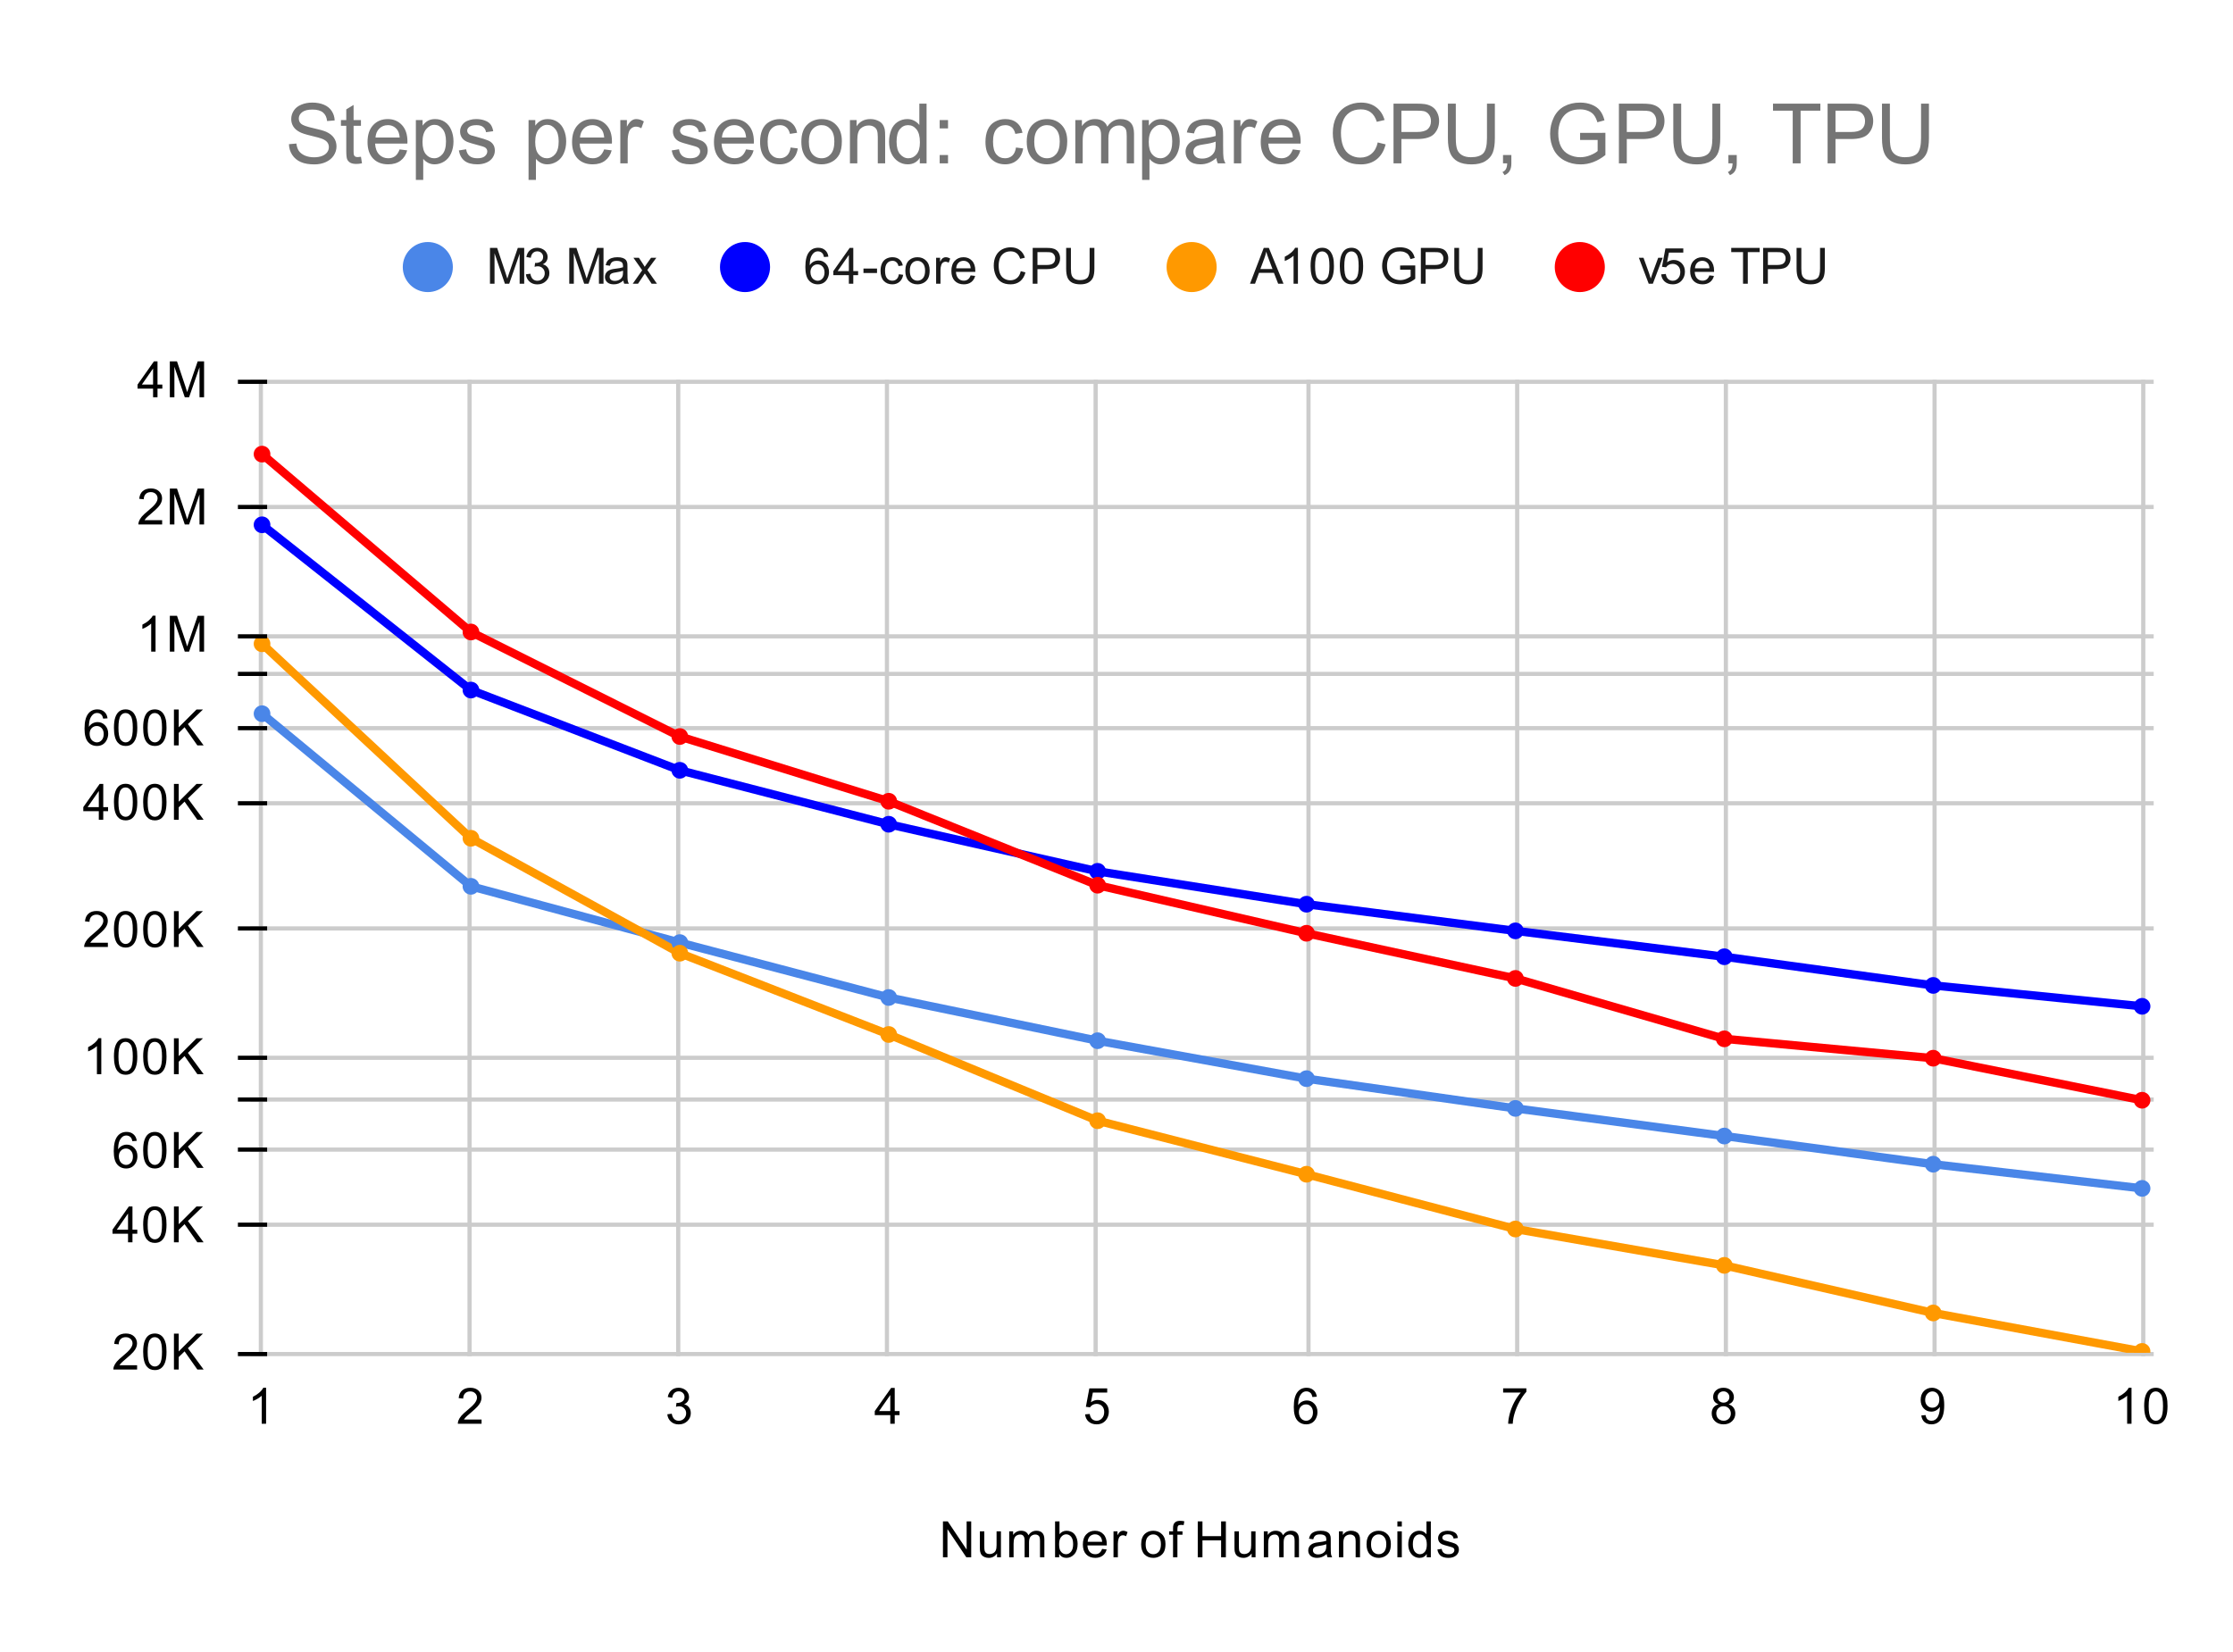 <svg xmlns="http://www.w3.org/2000/svg" xmlns:xlink="http://www.w3.org/1999/xlink" width="535" height="396" fill="none" stroke="none" stroke-linecap="square" stroke-miterlimit="10" version="1.1" viewBox="0 0 535 396"><path fill="#fff" fill-rule="nonzero" d="M0 0L535.0 0L535.0 396.0L0 396.0L0 0Z"/><path fill-rule="nonzero" stroke="#ccc" stroke-linecap="butt" stroke-width="1" d="M62.5 91.5L62.5 324.5"/><path fill-rule="nonzero" stroke="#ccc" stroke-linecap="butt" stroke-width="1" d="M112.5 91.5L112.5 324.5"/><path fill-rule="nonzero" stroke="#ccc" stroke-linecap="butt" stroke-width="1" d="M162.5 91.5L162.5 324.5"/><path fill-rule="nonzero" stroke="#ccc" stroke-linecap="butt" stroke-width="1" d="M212.5 91.5L212.5 324.5"/><path fill-rule="nonzero" stroke="#ccc" stroke-linecap="butt" stroke-width="1" d="M262.5 91.5L262.5 324.5"/><path fill-rule="nonzero" stroke="#ccc" stroke-linecap="butt" stroke-width="1" d="M313.5 91.5L313.5 324.5"/><path fill-rule="nonzero" stroke="#ccc" stroke-linecap="butt" stroke-width="1" d="M363.5 91.5L363.5 324.5"/><path fill-rule="nonzero" stroke="#ccc" stroke-linecap="butt" stroke-width="1" d="M413.5 91.5L413.5 324.5"/><path fill-rule="nonzero" stroke="#ccc" stroke-linecap="butt" stroke-width="1" d="M463.5 91.5L463.5 324.5"/><path fill-rule="nonzero" stroke="#ccc" stroke-linecap="butt" stroke-width="1" d="M513.5 91.5L513.5 324.5"/><path fill-rule="nonzero" stroke="#ccc" stroke-linecap="butt" stroke-width="1" d="M60.5 324.5L515.5 324.5"/><path fill-rule="nonzero" stroke="#ccc" stroke-linecap="butt" stroke-width="1" d="M60.5 293.5L515.5 293.5"/><path fill-rule="nonzero" stroke="#ccc" stroke-linecap="butt" stroke-width="1" d="M60.5 275.5L515.5 275.5"/><path fill-rule="nonzero" stroke="#ccc" stroke-linecap="butt" stroke-width="1" d="M60.5 263.5L515.5 263.5"/><path fill-rule="nonzero" stroke="#ccc" stroke-linecap="butt" stroke-width="1" d="M60.5 253.5L515.5 253.5"/><path fill-rule="nonzero" stroke="#ccc" stroke-linecap="butt" stroke-width="1" d="M60.5 222.5L515.5 222.5"/><path fill-rule="nonzero" stroke="#ccc" stroke-linecap="butt" stroke-width="1" d="M60.5 192.5L515.5 192.5"/><path fill-rule="nonzero" stroke="#ccc" stroke-linecap="butt" stroke-width="1" d="M60.5 174.5L515.5 174.5"/><path fill-rule="nonzero" stroke="#ccc" stroke-linecap="butt" stroke-width="1" d="M60.5 161.5L515.5 161.5"/><path fill-rule="nonzero" stroke="#ccc" stroke-linecap="butt" stroke-width="1" d="M60.5 152.5L515.5 152.5"/><path fill-rule="nonzero" stroke="#ccc" stroke-linecap="butt" stroke-width="1" d="M60.5 121.5L515.5 121.5"/><path fill-rule="nonzero" stroke="#ccc" stroke-linecap="butt" stroke-width="1" d="M60.5 91.5L515.5 91.5"/><clipPath id="id_0"><path d="M60.8 91.2L515.2 91.2L515.2 324.2L60.8 324.2L60.8 91.2Z" clip-rule="nonzero"/></clipPath><path fill-rule="nonzero" stroke="#4a86e8" stroke-linecap="butt" stroke-width="2" d="M62.783 171.036L112.831 212.405L162.879 225.893L212.928 239.047L262.976 249.406L313.024 258.501L363.072 265.627L413.121 272.248L463.169 279.003L513.217 284.794" clip-path="url(#id_0)"/><path fill-rule="nonzero" stroke="#00f" stroke-linecap="butt" stroke-width="2" d="M62.783 125.769L112.831 165.372L162.879 184.601L212.928 197.53L262.976 208.812L313.024 216.693L363.072 223.082L413.121 229.285L463.169 236.153L513.217 241.161" clip-path="url(#id_0)"/><path fill-rule="nonzero" stroke="#f90" stroke-linecap="butt" stroke-width="2" d="M62.783 154.285L112.831 200.891L162.879 228.432L212.928 247.913L262.976 268.576L313.024 281.405L363.072 294.528L413.121 303.245L463.169 314.648L513.217 323.867" clip-path="url(#id_0)"/><path fill-rule="nonzero" stroke="red" stroke-linecap="butt" stroke-width="2" d="M62.783 108.828L112.831 151.456L162.879 176.504L212.928 192.02L262.976 212.14L313.024 223.655L363.072 234.478L413.121 248.956L463.169 253.6L513.217 263.671" clip-path="url(#id_0)"/><path fill="#4a86e8" fill-rule="nonzero" d="M64.783 171.036C64.783 172.141 63.887 173.036 62.783 173.036C61.678 173.036 60.783 172.141 60.783 171.036C60.783 169.932 61.678 169.036 62.783 169.036C63.887 169.036 64.783 169.932 64.783 171.036Z" clip-path="url(#id_0)"/><path fill="#4a86e8" fill-rule="nonzero" d="M114.831 212.405C114.831 213.51 113.935 214.405 112.831 214.405C111.726 214.405 110.831 213.51 110.831 212.405C110.831 211.3 111.726 210.405 112.831 210.405C113.935 210.405 114.831 211.3 114.831 212.405Z" clip-path="url(#id_0)"/><path fill="#4a86e8" fill-rule="nonzero" d="M164.879 225.893C164.879 226.998 163.984 227.893 162.879 227.893C161.775 227.893 160.879 226.998 160.879 225.893C160.879 224.789 161.775 223.893 162.879 223.893C163.984 223.893 164.879 224.789 164.879 225.893Z" clip-path="url(#id_0)"/><path fill="#4a86e8" fill-rule="nonzero" d="M214.928 239.047C214.928 240.152 214.032 241.047 212.928 241.047C211.823 241.047 210.928 240.152 210.928 239.047C210.928 237.943 211.823 237.047 212.928 237.047C214.032 237.047 214.928 237.943 214.928 239.047Z" clip-path="url(#id_0)"/><path fill="#4a86e8" fill-rule="nonzero" d="M264.976 249.406C264.976 250.51 264.08 251.406 262.976 251.406C261.871 251.406 260.976 250.51 260.976 249.406C260.976 248.301 261.871 247.406 262.976 247.406C264.08 247.406 264.976 248.301 264.976 249.406Z" clip-path="url(#id_0)"/><path fill="#4a86e8" fill-rule="nonzero" d="M315.024 258.501C315.024 259.606 314.129 260.501 313.024 260.501C311.92 260.501 311.024 259.606 311.024 258.501C311.024 257.397 311.92 256.501 313.024 256.501C314.129 256.501 315.024 257.397 315.024 258.501Z" clip-path="url(#id_0)"/><path fill="#4a86e8" fill-rule="nonzero" d="M365.072 265.627C365.072 266.731 364.177 267.627 363.072 267.627C361.968 267.627 361.072 266.731 361.072 265.627C361.072 264.522 361.968 263.627 363.072 263.627C364.177 263.627 365.072 264.522 365.072 265.627Z" clip-path="url(#id_0)"/><path fill="#4a86e8" fill-rule="nonzero" d="M415.121 272.248C415.121 273.353 414.225 274.248 413.121 274.248C412.016 274.248 411.121 273.353 411.121 272.248C411.121 271.144 412.016 270.248 413.121 270.248C414.225 270.248 415.121 271.144 415.121 272.248Z" clip-path="url(#id_0)"/><path fill="#4a86e8" fill-rule="nonzero" d="M465.169 279.003C465.169 280.108 464.274 281.003 463.169 281.003C462.065 281.003 461.169 280.108 461.169 279.003C461.169 277.898 462.065 277.003 463.169 277.003C464.274 277.003 465.169 277.898 465.169 279.003Z" clip-path="url(#id_0)"/><path fill="#4a86e8" fill-rule="nonzero" d="M515.217 284.794C515.217 285.899 514.322 286.794 513.217 286.794C512.113 286.794 511.217 285.899 511.217 284.794C511.217 283.69 512.113 282.794 513.217 282.794C514.322 282.794 515.217 283.69 515.217 284.794Z" clip-path="url(#id_0)"/><path fill="#00f" fill-rule="nonzero" d="M64.783 125.769C64.783 126.873 63.887 127.769 62.783 127.769C61.678 127.769 60.783 126.873 60.783 125.769C60.783 124.664 61.678 123.769 62.783 123.769C63.887 123.769 64.783 124.664 64.783 125.769Z" clip-path="url(#id_0)"/><path fill="#00f" fill-rule="nonzero" d="M114.831 165.372C114.831 166.476 113.935 167.372 112.831 167.372C111.726 167.372 110.831 166.476 110.831 165.372C110.831 164.267 111.726 163.372 112.831 163.372C113.935 163.372 114.831 164.267 114.831 165.372Z" clip-path="url(#id_0)"/><path fill="#00f" fill-rule="nonzero" d="M164.879 184.601C164.879 185.705 163.984 186.601 162.879 186.601C161.775 186.601 160.879 185.705 160.879 184.601C160.879 183.496 161.775 182.601 162.879 182.601C163.984 182.601 164.879 183.496 164.879 184.601Z" clip-path="url(#id_0)"/><path fill="#00f" fill-rule="nonzero" d="M214.928 197.53C214.928 198.635 214.032 199.53 212.928 199.53C211.823 199.53 210.928 198.635 210.928 197.53C210.928 196.425 211.823 195.53 212.928 195.53C214.032 195.53 214.928 196.425 214.928 197.53Z" clip-path="url(#id_0)"/><path fill="#00f" fill-rule="nonzero" d="M264.976 208.812C264.976 209.916 264.08 210.812 262.976 210.812C261.871 210.812 260.976 209.916 260.976 208.812C260.976 207.707 261.871 206.812 262.976 206.812C264.08 206.812 264.976 207.707 264.976 208.812Z" clip-path="url(#id_0)"/><path fill="#00f" fill-rule="nonzero" d="M315.024 216.693C315.024 217.798 314.129 218.693 313.024 218.693C311.92 218.693 311.024 217.798 311.024 216.693C311.024 215.588 311.92 214.693 313.024 214.693C314.129 214.693 315.024 215.588 315.024 216.693Z" clip-path="url(#id_0)"/><path fill="#00f" fill-rule="nonzero" d="M365.072 223.082C365.072 224.186 364.177 225.082 363.072 225.082C361.968 225.082 361.072 224.186 361.072 223.082C361.072 221.977 361.968 221.082 363.072 221.082C364.177 221.082 365.072 221.977 365.072 223.082Z" clip-path="url(#id_0)"/><path fill="#00f" fill-rule="nonzero" d="M415.121 229.285C415.121 230.39 414.225 231.285 413.121 231.285C412.016 231.285 411.121 230.39 411.121 229.285C411.121 228.181 412.016 227.285 413.121 227.285C414.225 227.285 415.121 228.181 415.121 229.285Z" clip-path="url(#id_0)"/><path fill="#00f" fill-rule="nonzero" d="M465.169 236.153C465.169 237.258 464.274 238.153 463.169 238.153C462.065 238.153 461.169 237.258 461.169 236.153C461.169 235.048 462.065 234.153 463.169 234.153C464.274 234.153 465.169 235.048 465.169 236.153Z" clip-path="url(#id_0)"/><path fill="#00f" fill-rule="nonzero" d="M515.217 241.161C515.217 242.266 514.322 243.161 513.217 243.161C512.113 243.161 511.217 242.266 511.217 241.161C511.217 240.057 512.113 239.161 513.217 239.161C514.322 239.161 515.217 240.057 515.217 241.161Z" clip-path="url(#id_0)"/><path fill="#f90" fill-rule="nonzero" d="M64.783 154.285C64.783 155.39 63.887 156.285 62.783 156.285C61.678 156.285 60.783 155.39 60.783 154.285C60.783 153.181 61.678 152.285 62.783 152.285C63.887 152.285 64.783 153.181 64.783 154.285Z" clip-path="url(#id_0)"/><path fill="#f90" fill-rule="nonzero" d="M114.831 200.891C114.831 201.995 113.935 202.891 112.831 202.891C111.726 202.891 110.831 201.995 110.831 200.891C110.831 199.786 111.726 198.891 112.831 198.891C113.935 198.891 114.831 199.786 114.831 200.891Z" clip-path="url(#id_0)"/><path fill="#f90" fill-rule="nonzero" d="M164.879 228.432C164.879 229.537 163.984 230.432 162.879 230.432C161.775 230.432 160.879 229.537 160.879 228.432C160.879 227.328 161.775 226.432 162.879 226.432C163.984 226.432 164.879 227.328 164.879 228.432Z" clip-path="url(#id_0)"/><path fill="#f90" fill-rule="nonzero" d="M214.928 247.913C214.928 249.018 214.032 249.913 212.928 249.913C211.823 249.913 210.928 249.018 210.928 247.913C210.928 246.809 211.823 245.913 212.928 245.913C214.032 245.913 214.928 246.809 214.928 247.913Z" clip-path="url(#id_0)"/><path fill="#f90" fill-rule="nonzero" d="M264.976 268.576C264.976 269.68 264.08 270.576 262.976 270.576C261.871 270.576 260.976 269.68 260.976 268.576C260.976 267.471 261.871 266.576 262.976 266.576C264.08 266.576 264.976 267.471 264.976 268.576Z" clip-path="url(#id_0)"/><path fill="#f90" fill-rule="nonzero" d="M315.024 281.405C315.024 282.509 314.129 283.405 313.024 283.405C311.92 283.405 311.024 282.509 311.024 281.405C311.024 280.3 311.92 279.405 313.024 279.405C314.129 279.405 315.024 280.3 315.024 281.405Z" clip-path="url(#id_0)"/><path fill="#f90" fill-rule="nonzero" d="M365.072 294.528C365.072 295.633 364.177 296.528 363.072 296.528C361.968 296.528 361.072 295.633 361.072 294.528C361.072 293.423 361.968 292.528 363.072 292.528C364.177 292.528 365.072 293.423 365.072 294.528Z" clip-path="url(#id_0)"/><path fill="#f90" fill-rule="nonzero" d="M415.121 303.245C415.121 304.349 414.225 305.245 413.121 305.245C412.016 305.245 411.121 304.349 411.121 303.245C411.121 302.14 412.016 301.245 413.121 301.245C414.225 301.245 415.121 302.14 415.121 303.245Z" clip-path="url(#id_0)"/><path fill="#f90" fill-rule="nonzero" d="M465.169 314.648C465.169 315.753 464.274 316.648 463.169 316.648C462.065 316.648 461.169 315.753 461.169 314.648C461.169 313.544 462.065 312.648 463.169 312.648C464.274 312.648 465.169 313.544 465.169 314.648Z" clip-path="url(#id_0)"/><path fill="#f90" fill-rule="nonzero" d="M515.217 323.867C515.217 324.972 514.322 325.867 513.217 325.867C512.113 325.867 511.217 324.972 511.217 323.867C511.217 322.762 512.113 321.867 513.217 321.867C514.322 321.867 515.217 322.762 515.217 323.867Z" clip-path="url(#id_0)"/><path fill="red" fill-rule="nonzero" d="M64.783 108.828C64.783 109.932 63.887 110.828 62.783 110.828C61.678 110.828 60.783 109.932 60.783 108.828C60.783 107.723 61.678 106.828 62.783 106.828C63.887 106.828 64.783 107.723 64.783 108.828Z" clip-path="url(#id_0)"/><path fill="red" fill-rule="nonzero" d="M114.831 151.456C114.831 152.56 113.935 153.456 112.831 153.456C111.726 153.456 110.831 152.56 110.831 151.456C110.831 150.351 111.726 149.456 112.831 149.456C113.935 149.456 114.831 150.351 114.831 151.456Z" clip-path="url(#id_0)"/><path fill="red" fill-rule="nonzero" d="M164.879 176.504C164.879 177.609 163.984 178.504 162.879 178.504C161.775 178.504 160.879 177.609 160.879 176.504C160.879 175.4 161.775 174.504 162.879 174.504C163.984 174.504 164.879 175.4 164.879 176.504Z" clip-path="url(#id_0)"/><path fill="red" fill-rule="nonzero" d="M214.928 192.02C214.928 193.125 214.032 194.02 212.928 194.02C211.823 194.02 210.928 193.125 210.928 192.02C210.928 190.916 211.823 190.02 212.928 190.02C214.032 190.02 214.928 190.916 214.928 192.02Z" clip-path="url(#id_0)"/><path fill="red" fill-rule="nonzero" d="M264.976 212.14C264.976 213.245 264.08 214.14 262.976 214.14C261.871 214.14 260.976 213.245 260.976 212.14C260.976 211.036 261.871 210.14 262.976 210.14C264.08 210.14 264.976 211.036 264.976 212.14Z" clip-path="url(#id_0)"/><path fill="red" fill-rule="nonzero" d="M315.024 223.655C315.024 224.76 314.129 225.655 313.024 225.655C311.92 225.655 311.024 224.76 311.024 223.655C311.024 222.551 311.92 221.655 313.024 221.655C314.129 221.655 315.024 222.551 315.024 223.655Z" clip-path="url(#id_0)"/><path fill="red" fill-rule="nonzero" d="M365.072 234.478C365.072 235.583 364.177 236.478 363.072 236.478C361.968 236.478 361.072 235.583 361.072 234.478C361.072 233.374 361.968 232.478 363.072 232.478C364.177 232.478 365.072 233.374 365.072 234.478Z" clip-path="url(#id_0)"/><path fill="red" fill-rule="nonzero" d="M415.121 248.956C415.121 250.061 414.225 250.956 413.121 250.956C412.016 250.956 411.121 250.061 411.121 248.956C411.121 247.852 412.016 246.956 413.121 246.956C414.225 246.956 415.121 247.852 415.121 248.956Z" clip-path="url(#id_0)"/><path fill="red" fill-rule="nonzero" d="M465.169 253.6C465.169 254.705 464.274 255.6 463.169 255.6C462.065 255.6 461.169 254.705 461.169 253.6C461.169 252.495 462.065 251.6 463.169 251.6C464.274 251.6 465.169 252.495 465.169 253.6Z" clip-path="url(#id_0)"/><path fill="red" fill-rule="nonzero" d="M515.217 263.671C515.217 264.775 514.322 265.671 513.217 265.671C512.113 265.671 511.217 264.775 511.217 263.671C511.217 262.566 512.113 261.671 513.217 261.671C514.322 261.671 515.217 262.566 515.217 263.671Z" clip-path="url(#id_0)"/><path fill-rule="nonzero" stroke="#000" stroke-linecap="butt" stroke-width="1" d="M57.5 324.5L63.5 324.5"/><path fill-rule="nonzero" stroke="#000" stroke-linecap="butt" stroke-width="1" d="M57.5 293.5L63.5 293.5"/><path fill-rule="nonzero" stroke="#000" stroke-linecap="butt" stroke-width="1" d="M57.5 275.5L63.5 275.5"/><path fill-rule="nonzero" stroke="#000" stroke-linecap="butt" stroke-width="1" d="M57.5 263.5L63.5 263.5"/><path fill-rule="nonzero" stroke="#000" stroke-linecap="butt" stroke-width="1" d="M57.5 253.5L63.5 253.5"/><path fill-rule="nonzero" stroke="#000" stroke-linecap="butt" stroke-width="1" d="M57.5 222.5L63.5 222.5"/><path fill-rule="nonzero" stroke="#000" stroke-linecap="butt" stroke-width="1" d="M57.5 192.5L63.5 192.5"/><path fill-rule="nonzero" stroke="#000" stroke-linecap="butt" stroke-width="1" d="M57.5 174.5L63.5 174.5"/><path fill-rule="nonzero" stroke="#000" stroke-linecap="butt" stroke-width="1" d="M57.5 161.5L63.5 161.5"/><path fill-rule="nonzero" stroke="#000" stroke-linecap="butt" stroke-width="1" d="M57.5 152.5L63.5 152.5"/><path fill-rule="nonzero" stroke="#000" stroke-linecap="butt" stroke-width="1" d="M57.5 121.5L63.5 121.5"/><path fill-rule="nonzero" stroke="#000" stroke-linecap="butt" stroke-width="1" d="M57.5 91.5L63.5 91.5"/><path fill="#000" fill-rule="nonzero" d="M225.922 373.2L225.922 364.606L227.078 364.606L231.594 371.356L231.594 364.606L232.688 364.606L232.688 373.2L231.516 373.2L227.0 366.45L227.0 373.2L225.922 373.2ZM238.875 373.2L238.875 372.278Q238.141 373.341 236.891 373.341Q236.344 373.341 235.859 373.137Q235.391 372.919 235.156 372.606Q234.922 372.278 234.828 371.809Q234.766 371.512 234.766 370.825L234.766 366.981L235.828 366.981L235.828 370.434Q235.828 371.247 235.891 371.544Q235.984 371.95 236.297 372.2Q236.625 372.434 237.109 372.434Q237.578 372.434 237.984 372.2Q238.406 371.95 238.578 371.528Q238.766 371.106 238.766 370.309L238.766 366.981L239.812 366.981L239.812 373.2L238.875 373.2ZM241.797 373.2L241.797 366.981L242.734 366.981L242.734 367.856Q243.031 367.387 243.516 367.122Q244.0 366.841 244.625 366.841Q245.312 366.841 245.75 367.122Q246.203 367.403 246.375 367.919Q247.125 366.841 248.297 366.841Q249.234 366.841 249.719 367.356Q250.219 367.856 250.219 368.934L250.219 373.2L249.172 373.2L249.172 369.278Q249.172 368.653 249.062 368.372Q248.969 368.091 248.703 367.919Q248.438 367.747 248.062 367.747Q247.406 367.747 246.969 368.184Q246.547 368.622 246.547 369.591L246.547 373.2L245.484 373.2L245.484 369.153Q245.484 368.45 245.219 368.106Q244.969 367.747 244.391 367.747Q243.938 367.747 243.562 367.981Q243.188 368.216 243.016 368.669Q242.844 369.122 242.844 369.966L242.844 373.2L241.797 373.2ZM253.766 373.2L252.781 373.2L252.781 364.606L253.844 364.606L253.844 367.669Q254.516 366.841 255.547 366.841Q256.125 366.841 256.625 367.075Q257.141 367.294 257.469 367.716Q257.812 368.137 258.0 368.731Q258.188 369.325 258.188 369.997Q258.188 371.591 257.391 372.466Q256.594 373.341 255.5 373.341Q254.391 373.341 253.766 372.419L253.766 373.2ZM253.75 370.044Q253.75 371.153 254.062 371.653Q254.562 372.466 255.406 372.466Q256.094 372.466 256.594 371.872Q257.109 371.278 257.109 370.075Q257.109 368.856 256.625 368.278Q256.141 367.7 255.453 367.7Q254.766 367.7 254.25 368.309Q253.75 368.903 253.75 370.044ZM264.047 371.2L265.141 371.325Q264.891 372.278 264.188 372.809Q263.484 373.341 262.406 373.341Q261.047 373.341 260.234 372.497Q259.438 371.653 259.438 370.137Q259.438 368.575 260.25 367.716Q261.062 366.841 262.344 366.841Q263.594 366.841 264.375 367.684Q265.172 368.528 265.172 370.075Q265.172 370.169 265.172 370.356L260.531 370.356Q260.594 371.387 261.109 371.934Q261.625 372.466 262.406 372.466Q262.984 372.466 263.391 372.169Q263.812 371.856 264.047 371.2ZM260.594 369.497L264.062 369.497Q264.0 368.7 263.672 368.309Q263.156 367.7 262.359 367.7Q261.625 367.7 261.125 368.184Q260.641 368.669 260.594 369.497ZM266.781 373.2L266.781 366.981L267.734 366.981L267.734 367.919Q268.094 367.262 268.391 367.059Q268.703 366.841 269.078 366.841Q269.609 366.841 270.156 367.169L269.797 368.153Q269.406 367.919 269.031 367.919Q268.672 367.919 268.391 368.137Q268.125 368.341 268.016 368.716Q267.828 369.278 267.828 369.934L267.828 373.2L266.781 373.2ZM273.406 370.091Q273.406 368.356 274.359 367.528Q275.156 366.841 276.312 366.841Q277.594 366.841 278.406 367.684Q279.234 368.512 279.234 369.997Q279.234 371.2 278.875 371.887Q278.516 372.575 277.812 372.966Q277.125 373.341 276.312 373.341Q275.016 373.341 274.203 372.512Q273.406 371.669 273.406 370.091ZM274.484 370.091Q274.484 371.278 275.0 371.872Q275.531 372.466 276.312 372.466Q277.109 372.466 277.625 371.872Q278.141 371.278 278.141 370.059Q278.141 368.903 277.609 368.309Q277.094 367.716 276.312 367.716Q275.531 367.716 275.0 368.309Q274.484 368.887 274.484 370.091ZM281.047 373.2L281.047 367.794L280.109 367.794L280.109 366.981L281.047 366.981L281.047 366.309Q281.047 365.684 281.156 365.387Q281.312 364.966 281.688 364.716Q282.078 364.466 282.766 364.466Q283.219 364.466 283.75 364.575L283.594 365.481Q283.266 365.434 282.969 365.434Q282.484 365.434 282.281 365.637Q282.094 365.841 282.094 366.403L282.094 366.981L283.312 366.981L283.312 367.794L282.094 367.794L282.094 373.2L281.047 373.2ZM286.969 373.2L286.969 364.606L288.094 364.606L288.094 368.137L292.562 368.137L292.562 364.606L293.703 364.606L293.703 373.2L292.562 373.2L292.562 369.153L288.094 369.153L288.094 373.2L286.969 373.2ZM299.875 373.2L299.875 372.278Q299.141 373.341 297.891 373.341Q297.344 373.341 296.859 373.137Q296.391 372.919 296.156 372.606Q295.922 372.278 295.828 371.809Q295.766 371.512 295.766 370.825L295.766 366.981L296.828 366.981L296.828 370.434Q296.828 371.247 296.891 371.544Q296.984 371.95 297.297 372.2Q297.625 372.434 298.109 372.434Q298.578 372.434 298.984 372.2Q299.406 371.95 299.578 371.528Q299.766 371.106 299.766 370.309L299.766 366.981L300.812 366.981L300.812 373.2L299.875 373.2ZM302.797 373.2L302.797 366.981L303.734 366.981L303.734 367.856Q304.031 367.387 304.516 367.122Q305.0 366.841 305.625 366.841Q306.312 366.841 306.75 367.122Q307.203 367.403 307.375 367.919Q308.125 366.841 309.297 366.841Q310.234 366.841 310.719 367.356Q311.219 367.856 311.219 368.934L311.219 373.2L310.172 373.2L310.172 369.278Q310.172 368.653 310.062 368.372Q309.969 368.091 309.703 367.919Q309.438 367.747 309.062 367.747Q308.406 367.747 307.969 368.184Q307.547 368.622 307.547 369.591L307.547 373.2L306.484 373.2L306.484 369.153Q306.484 368.45 306.219 368.106Q305.969 367.747 305.391 367.747Q304.938 367.747 304.562 367.981Q304.188 368.216 304.016 368.669Q303.844 369.122 303.844 369.966L303.844 373.2L302.797 373.2ZM317.859 372.434Q317.266 372.934 316.719 373.137Q316.188 373.341 315.562 373.341Q314.531 373.341 313.984 372.841Q313.438 372.341 313.438 371.559Q313.438 371.106 313.641 370.731Q313.844 370.341 314.188 370.122Q314.531 369.887 314.953 369.778Q315.25 369.684 315.891 369.606Q317.156 369.466 317.766 369.247Q317.766 369.028 317.766 368.981Q317.766 368.325 317.469 368.059Q317.062 367.716 316.266 367.716Q315.531 367.716 315.172 367.981Q314.812 368.231 314.641 368.887L313.609 368.747Q313.75 368.091 314.078 367.684Q314.406 367.278 315.016 367.059Q315.625 366.841 316.422 366.841Q317.219 366.841 317.719 367.028Q318.219 367.216 318.453 367.497Q318.688 367.778 318.781 368.216Q318.828 368.481 318.828 369.184L318.828 370.591Q318.828 372.059 318.891 372.45Q318.969 372.841 319.172 373.2L318.062 373.2Q317.906 372.872 317.859 372.434ZM317.766 370.075Q317.188 370.309 316.047 370.481Q315.391 370.575 315.125 370.7Q314.859 370.809 314.703 371.028Q314.562 371.247 314.562 371.528Q314.562 371.95 314.875 372.231Q315.203 372.512 315.812 372.512Q316.422 372.512 316.891 372.247Q317.375 371.981 317.594 371.512Q317.766 371.153 317.766 370.466L317.766 370.075ZM320.797 373.2L320.797 366.981L321.734 366.981L321.734 367.856Q322.422 366.841 323.719 366.841Q324.281 366.841 324.75 367.044Q325.234 367.247 325.469 367.575Q325.703 367.903 325.797 368.341Q325.844 368.637 325.844 369.372L325.844 373.2L324.797 373.2L324.797 369.419Q324.797 368.762 324.672 368.45Q324.547 368.137 324.234 367.95Q323.922 367.747 323.5 367.747Q322.828 367.747 322.328 368.184Q321.844 368.606 321.844 369.794L321.844 373.2L320.797 373.2ZM327.406 370.091Q327.406 368.356 328.359 367.528Q329.156 366.841 330.312 366.841Q331.594 366.841 332.406 367.684Q333.234 368.512 333.234 369.997Q333.234 371.2 332.875 371.887Q332.516 372.575 331.812 372.966Q331.125 373.341 330.312 373.341Q329.016 373.341 328.203 372.512Q327.406 371.669 327.406 370.091ZM328.484 370.091Q328.484 371.278 329.0 371.872Q329.531 372.466 330.312 372.466Q331.109 372.466 331.625 371.872Q332.141 371.278 332.141 370.059Q332.141 368.903 331.609 368.309Q331.094 367.716 330.312 367.716Q329.531 367.716 329.0 368.309Q328.484 368.887 328.484 370.091ZM334.797 365.825L334.797 364.606L335.859 364.606L335.859 365.825L334.797 365.825ZM334.797 373.2L334.797 366.981L335.859 366.981L335.859 373.2L334.797 373.2ZM341.828 373.2L341.828 372.419Q341.234 373.341 340.094 373.341Q339.344 373.341 338.719 372.934Q338.094 372.512 337.75 371.778Q337.406 371.044 337.406 370.091Q337.406 369.169 337.719 368.403Q338.031 367.637 338.656 367.247Q339.281 366.841 340.047 366.841Q340.609 366.841 341.047 367.075Q341.484 367.309 341.766 367.684L341.766 364.606L342.812 364.606L342.812 373.2L341.828 373.2ZM338.5 370.091Q338.5 371.294 339.0 371.887Q339.5 372.466 340.188 372.466Q340.875 372.466 341.359 371.903Q341.844 371.341 341.844 370.184Q341.844 368.903 341.344 368.309Q340.859 367.716 340.141 367.716Q339.438 367.716 338.969 368.294Q338.5 368.856 338.5 370.091ZM344.375 371.341L345.406 371.184Q345.5 371.809 345.891 372.137Q346.297 372.466 347.031 372.466Q347.75 372.466 348.094 372.184Q348.453 371.887 348.453 371.481Q348.453 371.122 348.141 370.919Q347.922 370.778 347.062 370.559Q345.906 370.262 345.453 370.059Q345.016 369.841 344.781 369.466Q344.547 369.091 344.547 368.622Q344.547 368.216 344.734 367.856Q344.922 367.497 345.25 367.262Q345.5 367.091 345.922 366.966Q346.344 366.841 346.844 366.841Q347.562 366.841 348.109 367.059Q348.672 367.262 348.938 367.622Q349.203 367.981 349.297 368.575L348.266 368.716Q348.203 368.247 347.859 367.981Q347.531 367.7 346.906 367.7Q346.188 367.7 345.875 367.95Q345.562 368.184 345.562 368.512Q345.562 368.716 345.688 368.872Q345.828 369.044 346.094 369.153Q346.25 369.216 347.031 369.419Q348.156 369.731 348.594 369.919Q349.031 370.106 349.281 370.466Q349.531 370.825 349.531 371.372Q349.531 371.903 349.219 372.372Q348.922 372.825 348.344 373.091Q347.766 373.341 347.031 373.341Q345.812 373.341 345.172 372.841Q344.547 372.325 344.375 371.341Z"/><path fill="#000" fill-rule="nonzero" d="M32.847 327.184L32.847 328.2L27.159 328.2Q27.159 327.825 27.284 327.466Q27.503 326.887 27.972 326.325Q28.456 325.762 29.363 325.028Q30.769 323.872 31.253 323.2Q31.753 322.528 31.753 321.934Q31.753 321.309 31.3 320.887Q30.847 320.45 30.128 320.45Q29.363 320.45 28.909 320.903Q28.456 321.356 28.441 322.169L27.363 322.059Q27.472 320.841 28.191 320.216Q28.925 319.575 30.159 319.575Q31.394 319.575 32.112 320.262Q32.831 320.95 32.831 321.966Q32.831 322.481 32.612 322.981Q32.409 323.466 31.909 324.028Q31.425 324.575 30.3 325.528Q29.347 326.325 29.066 326.622Q28.8 326.903 28.628 327.184L32.847 327.184ZM34.3 323.966Q34.3 322.434 34.612 321.512Q34.925 320.575 35.534 320.075Q36.159 319.575 37.097 319.575Q37.784 319.575 38.3 319.856Q38.831 320.137 39.175 320.669Q39.519 321.184 39.706 321.934Q39.894 322.684 39.894 323.966Q39.894 325.481 39.581 326.403Q39.284 327.325 38.659 327.841Q38.05 328.341 37.097 328.341Q35.862 328.341 35.144 327.45Q34.3 326.387 34.3 323.966ZM35.378 323.966Q35.378 326.075 35.878 326.778Q36.378 327.481 37.097 327.481Q37.831 327.481 38.316 326.778Q38.816 326.075 38.816 323.966Q38.816 321.841 38.316 321.153Q37.831 320.45 37.081 320.45Q36.362 320.45 35.925 321.059Q35.378 321.841 35.378 323.966ZM41.675 328.2L41.675 319.606L42.816 319.606L42.816 323.872L47.081 319.606L48.628 319.606L45.019 323.091L48.784 328.2L47.284 328.2L44.222 323.856L42.816 325.216L42.816 328.2L41.675 328.2Z"/><path fill="#000" fill-rule="nonzero" d="M30.675 297.718L30.675 295.656L26.956 295.656L26.956 294.687L30.878 289.124L31.738 289.124L31.738 294.687L32.894 294.687L32.894 295.656L31.738 295.656L31.738 297.718L30.675 297.718ZM30.675 294.687L30.675 290.827L27.988 294.687L30.675 294.687ZM34.3 293.484Q34.3 291.952 34.612 291.031Q34.925 290.093 35.534 289.593Q36.159 289.093 37.097 289.093Q37.784 289.093 38.3 289.374Q38.831 289.656 39.175 290.187Q39.519 290.702 39.706 291.452Q39.894 292.202 39.894 293.484Q39.894 294.999 39.581 295.921Q39.284 296.843 38.659 297.359Q38.05 297.859 37.097 297.859Q35.862 297.859 35.144 296.968Q34.3 295.906 34.3 293.484ZM35.378 293.484Q35.378 295.593 35.878 296.296Q36.378 296.999 37.097 296.999Q37.831 296.999 38.316 296.296Q38.816 295.593 38.816 293.484Q38.816 291.359 38.316 290.671Q37.831 289.968 37.081 289.968Q36.362 289.968 35.925 290.577Q35.378 291.359 35.378 293.484ZM41.675 297.718L41.675 289.124L42.816 289.124L42.816 293.39L47.081 289.124L48.628 289.124L45.019 292.609L48.784 297.718L47.284 297.718L44.222 293.374L42.816 294.734L42.816 297.718L41.675 297.718Z"/><path fill="#000" fill-rule="nonzero" d="M32.769 273.403L31.722 273.481Q31.581 272.856 31.331 272.575Q30.894 272.122 30.269 272.122Q29.769 272.122 29.378 272.403Q28.894 272.778 28.597 273.481Q28.316 274.168 28.3 275.45Q28.675 274.872 29.222 274.59Q29.784 274.309 30.394 274.309Q31.441 274.309 32.175 275.09Q32.925 275.872 32.925 277.09Q32.925 277.903 32.566 278.606Q32.222 279.293 31.613 279.668Q31.003 280.028 30.238 280.028Q28.909 280.028 28.081 279.059Q27.253 278.09 27.253 275.872Q27.253 273.372 28.175 272.247Q28.972 271.262 30.331 271.262Q31.347 271.262 31.988 271.84Q32.644 272.403 32.769 273.403ZM28.472 277.106Q28.472 277.653 28.691 278.153Q28.925 278.637 29.331 278.903Q29.753 279.168 30.222 279.168Q30.878 279.168 31.363 278.637Q31.847 278.09 31.847 277.168Q31.847 276.278 31.363 275.762Q30.894 275.247 30.175 275.247Q29.456 275.247 28.956 275.762Q28.472 276.278 28.472 277.106ZM34.3 275.653Q34.3 274.122 34.612 273.2Q34.925 272.262 35.534 271.762Q36.159 271.262 37.097 271.262Q37.784 271.262 38.3 271.543Q38.831 271.825 39.175 272.356Q39.519 272.872 39.706 273.622Q39.894 274.372 39.894 275.653Q39.894 277.168 39.581 278.09Q39.284 279.012 38.659 279.528Q38.05 280.028 37.097 280.028Q35.862 280.028 35.144 279.137Q34.3 278.075 34.3 275.653ZM35.378 275.653Q35.378 277.762 35.878 278.465Q36.378 279.168 37.097 279.168Q37.831 279.168 38.316 278.465Q38.816 277.762 38.816 275.653Q38.816 273.528 38.316 272.84Q37.831 272.137 37.081 272.137Q36.362 272.137 35.925 272.747Q35.378 273.528 35.378 275.653ZM41.675 279.887L41.675 271.293L42.816 271.293L42.816 275.559L47.081 271.293L48.628 271.293L45.019 274.778L48.784 279.887L47.284 279.887L44.222 275.543L42.816 276.903L42.816 279.887L41.675 279.887Z"/><path fill="#000" fill-rule="nonzero" d="M24.269 257.423L23.222 257.423L23.222 250.704Q22.831 251.064 22.206 251.439Q21.597 251.798 21.113 251.97L21.113 250.954Q21.988 250.532 22.644 249.954Q23.316 249.361 23.597 248.798L24.269 248.798L24.269 257.423ZM27.3 253.189Q27.3 251.657 27.613 250.736Q27.925 249.798 28.534 249.298Q29.159 248.798 30.097 248.798Q30.784 248.798 31.3 249.079Q31.831 249.361 32.175 249.892Q32.519 250.407 32.706 251.157Q32.894 251.907 32.894 253.189Q32.894 254.704 32.581 255.626Q32.284 256.548 31.659 257.064Q31.05 257.564 30.097 257.564Q28.863 257.564 28.144 256.673Q27.3 255.611 27.3 253.189ZM28.378 253.189Q28.378 255.298 28.878 256.001Q29.378 256.704 30.097 256.704Q30.831 256.704 31.316 256.001Q31.816 255.298 31.816 253.189Q31.816 251.064 31.316 250.376Q30.831 249.673 30.081 249.673Q29.363 249.673 28.925 250.282Q28.378 251.064 28.378 253.189ZM34.3 253.189Q34.3 251.657 34.612 250.736Q34.925 249.798 35.534 249.298Q36.159 248.798 37.097 248.798Q37.784 248.798 38.3 249.079Q38.831 249.361 39.175 249.892Q39.519 250.407 39.706 251.157Q39.894 251.907 39.894 253.189Q39.894 254.704 39.581 255.626Q39.284 256.548 38.659 257.064Q38.05 257.564 37.097 257.564Q35.862 257.564 35.144 256.673Q34.3 255.611 34.3 253.189ZM35.378 253.189Q35.378 255.298 35.878 256.001Q36.378 256.704 37.097 256.704Q37.831 256.704 38.316 256.001Q38.816 255.298 38.816 253.189Q38.816 251.064 38.316 250.376Q37.831 249.673 37.081 249.673Q36.362 249.673 35.925 250.282Q35.378 251.064 35.378 253.189ZM41.675 257.423L41.675 248.829L42.816 248.829L42.816 253.095L47.081 248.829L48.628 248.829L45.019 252.314L48.784 257.423L47.284 257.423L44.222 253.079L42.816 254.439L42.816 257.423L41.675 257.423Z"/><path fill="#000" fill-rule="nonzero" d="M25.847 225.925L25.847 226.941L20.159 226.941Q20.159 226.566 20.284 226.207Q20.503 225.629 20.972 225.066Q21.456 224.504 22.363 223.769Q23.769 222.613 24.253 221.941Q24.753 221.269 24.753 220.675Q24.753 220.05 24.3 219.629Q23.847 219.191 23.128 219.191Q22.363 219.191 21.909 219.644Q21.456 220.097 21.441 220.91L20.363 220.8Q20.472 219.582 21.191 218.957Q21.925 218.316 23.159 218.316Q24.394 218.316 25.113 219.004Q25.831 219.691 25.831 220.707Q25.831 221.222 25.613 221.722Q25.409 222.207 24.909 222.769Q24.425 223.316 23.3 224.269Q22.347 225.066 22.066 225.363Q21.8 225.644 21.628 225.925L25.847 225.925ZM27.3 222.707Q27.3 221.175 27.613 220.254Q27.925 219.316 28.534 218.816Q29.159 218.316 30.097 218.316Q30.784 218.316 31.3 218.597Q31.831 218.879 32.175 219.41Q32.519 219.925 32.706 220.675Q32.894 221.425 32.894 222.707Q32.894 224.222 32.581 225.144Q32.284 226.066 31.659 226.582Q31.05 227.082 30.097 227.082Q28.863 227.082 28.144 226.191Q27.3 225.129 27.3 222.707ZM28.378 222.707Q28.378 224.816 28.878 225.519Q29.378 226.222 30.097 226.222Q30.831 226.222 31.316 225.519Q31.816 224.816 31.816 222.707Q31.816 220.582 31.316 219.894Q30.831 219.191 30.081 219.191Q29.363 219.191 28.925 219.8Q28.378 220.582 28.378 222.707ZM34.3 222.707Q34.3 221.175 34.612 220.254Q34.925 219.316 35.534 218.816Q36.159 218.316 37.097 218.316Q37.784 218.316 38.3 218.597Q38.831 218.879 39.175 219.41Q39.519 219.925 39.706 220.675Q39.894 221.425 39.894 222.707Q39.894 224.222 39.581 225.144Q39.284 226.066 38.659 226.582Q38.05 227.082 37.097 227.082Q35.862 227.082 35.144 226.191Q34.3 225.129 34.3 222.707ZM35.378 222.707Q35.378 224.816 35.878 225.519Q36.378 226.222 37.097 226.222Q37.831 226.222 38.316 225.519Q38.816 224.816 38.816 222.707Q38.816 220.582 38.316 219.894Q37.831 219.191 37.081 219.191Q36.362 219.191 35.925 219.8Q35.378 220.582 35.378 222.707ZM41.675 226.941L41.675 218.347L42.816 218.347L42.816 222.613L47.081 218.347L48.628 218.347L45.019 221.832L48.784 226.941L47.284 226.941L44.222 222.597L42.816 223.957L42.816 226.941L41.675 226.941Z"/><path fill="#000" fill-rule="nonzero" d="M23.675 196.459L23.675 194.397L19.956 194.397L19.956 193.428L23.878 187.865L24.738 187.865L24.738 193.428L25.894 193.428L25.894 194.397L24.738 194.397L24.738 196.459L23.675 196.459ZM23.675 193.428L23.675 189.568L20.988 193.428L23.675 193.428ZM27.3 192.225Q27.3 190.693 27.613 189.772Q27.925 188.834 28.534 188.334Q29.159 187.834 30.097 187.834Q30.784 187.834 31.3 188.115Q31.831 188.397 32.175 188.928Q32.519 189.443 32.706 190.193Q32.894 190.943 32.894 192.225Q32.894 193.74 32.581 194.662Q32.284 195.584 31.659 196.1Q31.05 196.6 30.097 196.6Q28.863 196.6 28.144 195.709Q27.3 194.647 27.3 192.225ZM28.378 192.225Q28.378 194.334 28.878 195.037Q29.378 195.74 30.097 195.74Q30.831 195.74 31.316 195.037Q31.816 194.334 31.816 192.225Q31.816 190.1 31.316 189.412Q30.831 188.709 30.081 188.709Q29.363 188.709 28.925 189.318Q28.378 190.1 28.378 192.225ZM34.3 192.225Q34.3 190.693 34.612 189.772Q34.925 188.834 35.534 188.334Q36.159 187.834 37.097 187.834Q37.784 187.834 38.3 188.115Q38.831 188.397 39.175 188.928Q39.519 189.443 39.706 190.193Q39.894 190.943 39.894 192.225Q39.894 193.74 39.581 194.662Q39.284 195.584 38.659 196.1Q38.05 196.6 37.097 196.6Q35.862 196.6 35.144 195.709Q34.3 194.647 34.3 192.225ZM35.378 192.225Q35.378 194.334 35.878 195.037Q36.378 195.74 37.097 195.74Q37.831 195.74 38.316 195.037Q38.816 194.334 38.816 192.225Q38.816 190.1 38.316 189.412Q37.831 188.709 37.081 188.709Q36.362 188.709 35.925 189.318Q35.378 190.1 35.378 192.225ZM41.675 196.459L41.675 187.865L42.816 187.865L42.816 192.131L47.081 187.865L48.628 187.865L45.019 191.35L48.784 196.459L47.284 196.459L44.222 192.115L42.816 193.475L42.816 196.459L41.675 196.459Z"/><path fill="#000" fill-rule="nonzero" d="M25.769 172.144L24.722 172.222Q24.581 171.597 24.331 171.316Q23.894 170.863 23.269 170.863Q22.769 170.863 22.378 171.144Q21.894 171.519 21.597 172.222Q21.316 172.909 21.3 174.191Q21.675 173.613 22.222 173.331Q22.784 173.05 23.394 173.05Q24.441 173.05 25.175 173.831Q25.925 174.613 25.925 175.831Q25.925 176.644 25.566 177.347Q25.222 178.034 24.613 178.409Q24.003 178.769 23.238 178.769Q21.909 178.769 21.081 177.8Q20.253 176.831 20.253 174.613Q20.253 172.113 21.175 170.988Q21.972 170.003 23.331 170.003Q24.347 170.003 24.988 170.581Q25.644 171.144 25.769 172.144ZM21.472 175.847Q21.472 176.394 21.691 176.894Q21.925 177.378 22.331 177.644Q22.753 177.909 23.222 177.909Q23.878 177.909 24.363 177.378Q24.847 176.831 24.847 175.909Q24.847 175.019 24.363 174.503Q23.894 173.988 23.175 173.988Q22.456 173.988 21.956 174.503Q21.472 175.019 21.472 175.847ZM27.3 174.394Q27.3 172.863 27.613 171.941Q27.925 171.003 28.534 170.503Q29.159 170.003 30.097 170.003Q30.784 170.003 31.3 170.284Q31.831 170.566 32.175 171.097Q32.519 171.613 32.706 172.363Q32.894 173.113 32.894 174.394Q32.894 175.909 32.581 176.831Q32.284 177.753 31.659 178.269Q31.05 178.769 30.097 178.769Q28.863 178.769 28.144 177.878Q27.3 176.816 27.3 174.394ZM28.378 174.394Q28.378 176.503 28.878 177.206Q29.378 177.909 30.097 177.909Q30.831 177.909 31.316 177.206Q31.816 176.503 31.816 174.394Q31.816 172.269 31.316 171.581Q30.831 170.878 30.081 170.878Q29.363 170.878 28.925 171.488Q28.378 172.269 28.378 174.394ZM34.3 174.394Q34.3 172.863 34.612 171.941Q34.925 171.003 35.534 170.503Q36.159 170.003 37.097 170.003Q37.784 170.003 38.3 170.284Q38.831 170.566 39.175 171.097Q39.519 171.613 39.706 172.363Q39.894 173.113 39.894 174.394Q39.894 175.909 39.581 176.831Q39.284 177.753 38.659 178.269Q38.05 178.769 37.097 178.769Q35.862 178.769 35.144 177.878Q34.3 176.816 34.3 174.394ZM35.378 174.394Q35.378 176.503 35.878 177.206Q36.378 177.909 37.097 177.909Q37.831 177.909 38.316 177.206Q38.816 176.503 38.816 174.394Q38.816 172.269 38.316 171.581Q37.831 170.878 37.081 170.878Q36.362 170.878 35.925 171.488Q35.378 172.269 35.378 174.394ZM41.675 178.628L41.675 170.034L42.816 170.034L42.816 174.3L47.081 170.034L48.628 170.034L45.019 173.519L48.784 178.628L47.284 178.628L44.222 174.284L42.816 175.644L42.816 178.628L41.675 178.628Z"/><path fill="#000" fill-rule="nonzero" d="M37.269 156.164L36.222 156.164L36.222 149.445Q35.831 149.805 35.206 150.18Q34.597 150.539 34.112 150.711L34.112 149.695Q34.987 149.273 35.644 148.695Q36.316 148.101 36.597 147.539L37.269 147.539L37.269 156.164ZM40.691 156.164L40.691 147.57L42.409 147.57L44.441 153.648Q44.722 154.508 44.847 154.93Q44.987 154.461 45.3 153.555L47.362 147.57L48.894 147.57L48.894 156.164L47.8 156.164L47.8 148.976L45.3 156.164L44.269 156.164L41.784 148.851L41.784 156.164L40.691 156.164Z"/><path fill="#000" fill-rule="nonzero" d="M38.847 124.666L38.847 125.682L33.159 125.682Q33.159 125.307 33.284 124.948Q33.503 124.37 33.972 123.807Q34.456 123.245 35.362 122.51Q36.769 121.354 37.253 120.682Q37.753 120.01 37.753 119.416Q37.753 118.791 37.3 118.37Q36.847 117.932 36.128 117.932Q35.362 117.932 34.909 118.385Q34.456 118.838 34.441 119.651L33.362 119.541Q33.472 118.323 34.191 117.698Q34.925 117.057 36.159 117.057Q37.394 117.057 38.112 117.745Q38.831 118.432 38.831 119.448Q38.831 119.963 38.612 120.463Q38.409 120.948 37.909 121.51Q37.425 122.057 36.3 123.01Q35.347 123.807 35.066 124.104Q34.8 124.385 34.628 124.666L38.847 124.666ZM40.691 125.682L40.691 117.088L42.409 117.088L44.441 123.166Q44.722 124.026 44.847 124.448Q44.987 123.979 45.3 123.073L47.362 117.088L48.894 117.088L48.894 125.682L47.8 125.682L47.8 118.495L45.3 125.682L44.269 125.682L41.784 118.37L41.784 125.682L40.691 125.682Z"/><path fill="#000" fill-rule="nonzero" d="M36.675 95.2L36.675 93.138L32.956 93.138L32.956 92.169L36.878 86.606L37.737 86.606L37.737 92.169L38.894 92.169L38.894 93.138L37.737 93.138L37.737 95.2L36.675 95.2ZM36.675 92.169L36.675 88.309L33.987 92.169L36.675 92.169ZM40.691 95.2L40.691 86.606L42.409 86.606L44.441 92.684Q44.722 93.544 44.847 93.966Q44.987 93.497 45.3 92.591L47.362 86.606L48.894 86.606L48.894 95.2L47.8 95.2L47.8 88.013L45.3 95.2L44.269 95.2L41.784 87.888L41.784 95.2L40.691 95.2Z"/><path fill="#000" fill-rule="nonzero" d="M63.751 341.2L62.704 341.2L62.704 334.481Q62.314 334.841 61.689 335.216Q61.079 335.575 60.595 335.747L60.595 334.731Q61.47 334.309 62.126 333.731Q62.798 333.137 63.079 332.575L63.751 332.575L63.751 341.2Z"/><path fill="#000" fill-rule="nonzero" d="M115.378 340.184L115.378 341.2L109.69 341.2Q109.69 340.825 109.815 340.466Q110.034 339.887 110.503 339.325Q110.987 338.762 111.893 338.028Q113.3 336.872 113.784 336.2Q114.284 335.528 114.284 334.934Q114.284 334.309 113.831 333.887Q113.378 333.45 112.659 333.45Q111.893 333.45 111.44 333.903Q110.987 334.356 110.972 335.169L109.893 335.059Q110.003 333.841 110.722 333.216Q111.456 332.575 112.69 332.575Q113.925 332.575 114.643 333.262Q115.362 333.95 115.362 334.966Q115.362 335.481 115.143 335.981Q114.94 336.466 114.44 337.028Q113.956 337.575 112.831 338.528Q111.878 339.325 111.597 339.622Q111.331 339.903 111.159 340.184L115.378 340.184Z"/><path fill="#000" fill-rule="nonzero" d="M159.879 338.934L160.942 338.794Q161.114 339.684 161.551 340.091Q161.989 340.481 162.614 340.481Q163.364 340.481 163.879 339.966Q164.395 339.45 164.395 338.684Q164.395 337.966 163.91 337.497Q163.442 337.012 162.707 337.012Q162.41 337.012 161.957 337.137L162.082 336.2Q162.192 336.216 162.254 336.216Q162.926 336.216 163.457 335.872Q164.004 335.512 164.004 334.778Q164.004 334.2 163.614 333.825Q163.223 333.434 162.598 333.434Q161.989 333.434 161.567 333.825Q161.16 334.216 161.051 334.981L159.989 334.794Q160.176 333.747 160.864 333.169Q161.551 332.575 162.567 332.575Q163.27 332.575 163.864 332.887Q164.457 333.184 164.77 333.7Q165.082 334.216 165.082 334.809Q165.082 335.356 164.785 335.825Q164.489 336.278 163.91 336.544Q164.66 336.716 165.082 337.278Q165.504 337.825 165.504 338.669Q165.504 339.794 164.676 340.575Q163.864 341.356 162.614 341.356Q161.489 341.356 160.739 340.684Q159.989 339.997 159.879 338.934Z"/><path fill="#000" fill-rule="nonzero" d="M213.303 341.2L213.303 339.137L209.584 339.137L209.584 338.169L213.506 332.606L214.365 332.606L214.365 338.169L215.521 338.169L215.521 339.137L214.365 339.137L214.365 341.2L213.303 341.2ZM213.303 338.169L213.303 334.309L210.615 338.169L213.303 338.169Z"/><path fill="#000" fill-rule="nonzero" d="M259.976 338.95L261.085 338.856Q261.21 339.669 261.648 340.075Q262.101 340.481 262.741 340.481Q263.491 340.481 264.023 339.903Q264.554 339.325 264.554 338.387Q264.554 337.481 264.038 336.966Q263.538 336.434 262.71 336.434Q262.21 336.434 261.788 336.669Q261.382 336.903 261.148 337.262L260.163 337.137L260.991 332.731L265.273 332.731L265.273 333.731L261.835 333.731L261.382 336.044Q262.148 335.497 262.991 335.497Q264.116 335.497 264.882 336.278Q265.663 337.059 265.663 338.294Q265.663 339.45 264.991 340.309Q264.163 341.341 262.741 341.341Q261.57 341.341 260.82 340.684Q260.085 340.028 259.976 338.95Z"/><path fill="#000" fill-rule="nonzero" d="M315.493 334.716L314.446 334.794Q314.305 334.169 314.055 333.887Q313.618 333.434 312.993 333.434Q312.493 333.434 312.102 333.716Q311.618 334.091 311.321 334.794Q311.04 335.481 311.024 336.762Q311.399 336.184 311.946 335.903Q312.509 335.622 313.118 335.622Q314.165 335.622 314.899 336.403Q315.649 337.184 315.649 338.403Q315.649 339.216 315.29 339.919Q314.946 340.606 314.337 340.981Q313.727 341.341 312.962 341.341Q311.634 341.341 310.805 340.372Q309.977 339.403 309.977 337.184Q309.977 334.684 310.899 333.559Q311.696 332.575 313.055 332.575Q314.071 332.575 314.712 333.153Q315.368 333.716 315.493 334.716ZM311.196 338.419Q311.196 338.966 311.415 339.466Q311.649 339.95 312.055 340.216Q312.477 340.481 312.946 340.481Q313.602 340.481 314.087 339.95Q314.571 339.403 314.571 338.481Q314.571 337.591 314.087 337.075Q313.618 336.559 312.899 336.559Q312.18 336.559 311.68 337.075Q311.196 337.591 311.196 338.419Z"/><path fill="#000" fill-rule="nonzero" d="M360.135 333.731L360.135 332.716L365.697 332.716L365.697 333.544Q364.885 334.419 364.072 335.872Q363.276 337.309 362.838 338.841Q362.51 339.919 362.432 341.2L361.338 341.2Q361.354 340.184 361.729 338.747Q362.119 337.309 362.822 335.981Q363.541 334.653 364.354 333.731L360.135 333.731Z"/><path fill="#000" fill-rule="nonzero" d="M411.746 336.544Q411.09 336.294 410.761 335.856Q410.449 335.403 410.449 334.794Q410.449 333.856 411.121 333.216Q411.808 332.575 412.918 332.575Q414.043 332.575 414.73 333.231Q415.418 333.887 415.418 334.825Q415.418 335.419 415.105 335.856Q414.793 336.294 414.152 336.544Q414.949 336.794 415.355 337.372Q415.761 337.95 415.761 338.747Q415.761 339.841 414.98 340.591Q414.215 341.341 412.933 341.341Q411.668 341.341 410.886 340.591Q410.105 339.841 410.105 338.716Q410.105 337.872 410.527 337.309Q410.965 336.747 411.746 336.544ZM411.527 334.747Q411.527 335.356 411.918 335.747Q412.324 336.137 412.949 336.137Q413.558 336.137 413.949 335.762Q414.34 335.372 414.34 334.809Q414.34 334.231 413.933 333.841Q413.527 333.434 412.933 333.434Q412.324 333.434 411.918 333.825Q411.527 334.216 411.527 334.747ZM411.199 338.716Q411.199 339.169 411.402 339.591Q411.621 340.012 412.043 340.247Q412.465 340.481 412.949 340.481Q413.699 340.481 414.183 339.997Q414.683 339.512 414.683 338.762Q414.683 337.997 414.183 337.497Q413.683 336.997 412.918 336.997Q412.168 336.997 411.683 337.497Q411.199 337.981 411.199 338.716Z"/><path fill="#000" fill-rule="nonzero" d="M460.325 339.216L461.341 339.122Q461.466 339.841 461.825 340.169Q462.2 340.481 462.763 340.481Q463.247 340.481 463.607 340.262Q463.982 340.028 464.216 339.669Q464.45 339.294 464.607 338.669Q464.763 338.028 464.763 337.372Q464.763 337.294 464.763 337.153Q464.45 337.653 463.904 337.981Q463.357 338.294 462.716 338.294Q461.638 338.294 460.904 337.528Q460.169 336.747 460.169 335.481Q460.169 334.169 460.935 333.372Q461.716 332.575 462.872 332.575Q463.7 332.575 464.388 333.028Q465.091 333.481 465.45 334.325Q465.81 335.153 465.81 336.731Q465.81 338.372 465.45 339.356Q465.107 340.325 464.388 340.841Q463.685 341.341 462.747 341.341Q461.732 341.341 461.091 340.794Q460.45 340.231 460.325 339.216ZM464.638 335.419Q464.638 334.512 464.154 333.981Q463.685 333.45 462.997 333.45Q462.294 333.45 461.763 334.028Q461.247 334.591 461.247 335.512Q461.247 336.325 461.747 336.841Q462.247 337.356 462.966 337.356Q463.7 337.356 464.169 336.841Q464.638 336.325 464.638 335.419Z"/><path fill="#000" fill-rule="nonzero" d="M510.686 341.2L509.639 341.2L509.639 334.481Q509.249 334.841 508.624 335.216Q508.014 335.575 507.53 335.747L507.53 334.731Q508.405 334.309 509.061 333.731Q509.733 333.137 510.014 332.575L510.686 332.575L510.686 341.2ZM513.717 336.966Q513.717 335.434 514.03 334.512Q514.342 333.575 514.952 333.075Q515.577 332.575 516.514 332.575Q517.202 332.575 517.717 332.856Q518.249 333.137 518.592 333.669Q518.936 334.184 519.124 334.934Q519.311 335.684 519.311 336.966Q519.311 338.481 518.999 339.403Q518.702 340.325 518.077 340.841Q517.467 341.341 516.514 341.341Q515.28 341.341 514.561 340.45Q513.717 339.387 513.717 336.966ZM514.796 336.966Q514.796 339.075 515.296 339.778Q515.796 340.481 516.514 340.481Q517.249 340.481 517.733 339.778Q518.233 339.075 518.233 336.966Q518.233 334.841 517.733 334.153Q517.249 333.45 516.499 333.45Q515.78 333.45 515.342 334.059Q514.796 334.841 514.796 336.966Z"/><path fill="#4a86e8" fill-rule="nonzero" d="M108.5 64.0C108.5 67.314 105.814 70.0 102.5 70.0C99.186 70.0 96.5 67.314 96.5 64.0C96.5 60.686 99.186 58.0 102.5 58.0C105.814 58.0 108.5 60.686 108.5 64.0Z"/><path fill="#1a1a1a" fill-rule="nonzero" d="M117.391 68.0L117.391 59.406L119.109 59.406L121.141 65.484Q121.422 66.344 121.547 66.766Q121.688 66.297 122.0 65.391L124.062 59.406L125.594 59.406L125.594 68.0L124.5 68.0L124.5 60.812L122.0 68.0L120.969 68.0L118.484 60.688L118.484 68.0L117.391 68.0ZM126.0 65.734L127.062 65.594Q127.234 66.484 127.672 66.891Q128.109 67.281 128.734 67.281Q129.484 67.281 130.0 66.766Q130.516 66.25 130.516 65.484Q130.516 64.766 130.031 64.297Q129.562 63.812 128.828 63.812Q128.531 63.812 128.078 63.938L128.203 63.0Q128.312 63.016 128.375 63.016Q129.047 63.016 129.578 62.672Q130.125 62.312 130.125 61.578Q130.125 61.0 129.734 60.625Q129.344 60.234 128.719 60.234Q128.109 60.234 127.688 60.625Q127.281 61.016 127.172 61.781L126.109 61.594Q126.297 60.547 126.984 59.969Q127.672 59.375 128.688 59.375Q129.391 59.375 129.984 59.688Q130.578 59.984 130.891 60.5Q131.203 61.016 131.203 61.609Q131.203 62.156 130.906 62.625Q130.609 63.078 130.031 63.344Q130.781 63.516 131.203 64.078Q131.625 64.625 131.625 65.469Q131.625 66.594 130.797 67.375Q129.984 68.156 128.734 68.156Q127.609 68.156 126.859 67.484Q126.109 66.797 126.0 65.734ZM136.391 68.0L136.391 59.406L138.109 59.406L140.141 65.484Q140.422 66.344 140.547 66.766Q140.688 66.297 141.0 65.391L143.062 59.406L144.594 59.406L144.594 68.0L143.5 68.0L143.5 60.812L141.0 68.0L139.969 68.0L137.484 60.688L137.484 68.0L136.391 68.0ZM149.359 67.234Q148.766 67.734 148.219 67.938Q147.688 68.141 147.062 68.141Q146.031 68.141 145.484 67.641Q144.938 67.141 144.938 66.359Q144.938 65.906 145.141 65.531Q145.344 65.141 145.688 64.922Q146.031 64.688 146.453 64.578Q146.75 64.484 147.391 64.406Q148.656 64.266 149.266 64.047Q149.266 63.828 149.266 63.781Q149.266 63.125 148.969 62.859Q148.562 62.516 147.766 62.516Q147.031 62.516 146.672 62.781Q146.312 63.031 146.141 63.688L145.109 63.547Q145.25 62.891 145.578 62.484Q145.906 62.078 146.516 61.859Q147.125 61.641 147.922 61.641Q148.719 61.641 149.219 61.828Q149.719 62.016 149.953 62.297Q150.188 62.578 150.281 63.016Q150.328 63.281 150.328 63.984L150.328 65.391Q150.328 66.859 150.391 67.25Q150.469 67.641 150.672 68.0L149.562 68.0Q149.406 67.672 149.359 67.234ZM149.266 64.875Q148.688 65.109 147.547 65.281Q146.891 65.375 146.625 65.5Q146.359 65.609 146.203 65.828Q146.062 66.047 146.062 66.328Q146.062 66.75 146.375 67.031Q146.703 67.312 147.312 67.312Q147.922 67.312 148.391 67.047Q148.875 66.781 149.094 66.312Q149.266 65.953 149.266 65.266L149.266 64.875ZM151.594 68.0L153.859 64.766L151.766 61.781L153.078 61.781L154.031 63.234Q154.297 63.656 154.469 63.938Q154.719 63.547 154.938 63.25L155.984 61.781L157.25 61.781L155.094 64.703L157.406 68.0L156.125 68.0L154.844 66.062L154.5 65.547L152.859 68.0L151.594 68.0Z"/><path fill="#00f" fill-rule="nonzero" d="M184.5 64.0C184.5 67.314 181.814 70.0 178.5 70.0C175.186 70.0 172.5 67.314 172.5 64.0C172.5 60.686 175.186 58.0 178.5 58.0C181.814 58.0 184.5 60.686 184.5 64.0Z"/><path fill="#1a1a1a" fill-rule="nonzero" d="M198.469 61.516L197.422 61.594Q197.281 60.969 197.031 60.688Q196.594 60.234 195.969 60.234Q195.469 60.234 195.078 60.516Q194.594 60.891 194.297 61.594Q194.016 62.281 194.0 63.562Q194.375 62.984 194.922 62.703Q195.484 62.422 196.094 62.422Q197.141 62.422 197.875 63.203Q198.625 63.984 198.625 65.203Q198.625 66.016 198.266 66.719Q197.922 67.406 197.312 67.781Q196.703 68.141 195.938 68.141Q194.609 68.141 193.781 67.172Q192.953 66.203 192.953 63.984Q192.953 61.484 193.875 60.359Q194.672 59.375 196.031 59.375Q197.047 59.375 197.688 59.953Q198.344 60.516 198.469 61.516ZM194.172 65.219Q194.172 65.766 194.391 66.266Q194.625 66.75 195.031 67.016Q195.453 67.281 195.922 67.281Q196.578 67.281 197.062 66.75Q197.547 66.203 197.547 65.281Q197.547 64.391 197.062 63.875Q196.594 63.359 195.875 63.359Q195.156 63.359 194.656 63.875Q194.172 64.391 194.172 65.219ZM203.375 68.0L203.375 65.938L199.656 65.938L199.656 64.969L203.578 59.406L204.438 59.406L204.438 64.969L205.594 64.969L205.594 65.938L204.438 65.938L204.438 68.0L203.375 68.0ZM203.375 64.969L203.375 61.109L200.688 64.969L203.375 64.969ZM206.875 65.422L206.875 64.359L210.125 64.359L210.125 65.422L206.875 65.422ZM215.359 65.719L216.391 65.859Q216.219 66.922 215.516 67.531Q214.812 68.141 213.797 68.141Q212.516 68.141 211.734 67.312Q210.969 66.469 210.969 64.906Q210.969 63.906 211.297 63.156Q211.641 62.391 212.312 62.016Q213.0 61.641 213.812 61.641Q214.812 61.641 215.453 62.156Q216.109 62.656 216.297 63.609L215.266 63.766Q215.125 63.141 214.75 62.828Q214.375 62.5 213.844 62.5Q213.047 62.5 212.547 63.078Q212.047 63.641 212.047 64.875Q212.047 66.141 212.531 66.703Q213.016 67.266 213.781 67.266Q214.406 67.266 214.812 66.891Q215.234 66.516 215.359 65.719ZM216.906 64.891Q216.906 63.156 217.859 62.328Q218.656 61.641 219.812 61.641Q221.094 61.641 221.906 62.484Q222.734 63.312 222.734 64.797Q222.734 66.0 222.375 66.688Q222.016 67.375 221.312 67.766Q220.625 68.141 219.812 68.141Q218.516 68.141 217.703 67.312Q216.906 66.469 216.906 64.891ZM217.984 64.891Q217.984 66.078 218.5 66.672Q219.031 67.266 219.812 67.266Q220.609 67.266 221.125 66.672Q221.641 66.078 221.641 64.859Q221.641 63.703 221.109 63.109Q220.594 62.516 219.812 62.516Q219.031 62.516 218.5 63.109Q217.984 63.688 217.984 64.891ZM224.281 68.0L224.281 61.781L225.234 61.781L225.234 62.719Q225.594 62.062 225.891 61.859Q226.203 61.641 226.578 61.641Q227.109 61.641 227.656 61.969L227.297 62.953Q226.906 62.719 226.531 62.719Q226.172 62.719 225.891 62.938Q225.625 63.141 225.516 63.516Q225.328 64.078 225.328 64.734L225.328 68.0L224.281 68.0ZM232.547 66.0L233.641 66.125Q233.391 67.078 232.688 67.609Q231.984 68.141 230.906 68.141Q229.547 68.141 228.734 67.297Q227.938 66.453 227.938 64.938Q227.938 63.375 228.75 62.516Q229.562 61.641 230.844 61.641Q232.094 61.641 232.875 62.484Q233.672 63.328 233.672 64.875Q233.672 64.969 233.672 65.156L229.031 65.156Q229.094 66.188 229.609 66.734Q230.125 67.266 230.906 67.266Q231.484 67.266 231.891 66.969Q232.312 66.656 232.547 66.0ZM229.094 64.297L232.562 64.297Q232.5 63.5 232.172 63.109Q231.656 62.5 230.859 62.5Q230.125 62.5 229.625 62.984Q229.141 63.469 229.094 64.297ZM244.562 64.984L245.688 65.281Q245.328 66.672 244.406 67.406Q243.484 68.141 242.141 68.141Q240.75 68.141 239.875 67.578Q239.0 67.016 238.547 65.953Q238.094 64.875 238.094 63.641Q238.094 62.297 238.609 61.297Q239.125 60.297 240.062 59.781Q241.016 59.266 242.156 59.266Q243.438 59.266 244.312 59.922Q245.203 60.578 245.547 61.766L244.422 62.031Q244.125 61.094 243.547 60.672Q242.984 60.234 242.125 60.234Q241.141 60.234 240.469 60.719Q239.812 61.188 239.531 61.984Q239.266 62.781 239.266 63.641Q239.266 64.734 239.578 65.547Q239.906 66.359 240.578 66.766Q241.25 67.172 242.047 67.172Q243.0 67.172 243.656 66.625Q244.328 66.078 244.562 64.984ZM247.422 68.0L247.422 59.406L250.672 59.406Q251.516 59.406 251.969 59.484Q252.609 59.594 253.031 59.891Q253.469 60.188 253.719 60.719Q253.984 61.25 253.984 61.891Q253.984 62.984 253.281 63.75Q252.594 64.5 250.766 64.5L248.562 64.5L248.562 68.0L247.422 68.0ZM248.562 63.5L250.781 63.5Q251.891 63.5 252.344 63.094Q252.812 62.672 252.812 61.922Q252.812 61.391 252.531 61.016Q252.266 60.625 251.828 60.5Q251.531 60.422 250.766 60.422L248.562 60.422L248.562 63.5ZM261.062 59.406L262.203 59.406L262.203 64.375Q262.203 65.672 261.906 66.438Q261.609 67.188 260.844 67.672Q260.078 68.141 258.844 68.141Q257.641 68.141 256.859 67.734Q256.094 67.312 255.766 66.531Q255.438 65.734 255.438 64.375L255.438 59.406L256.578 59.406L256.578 64.359Q256.578 65.484 256.781 66.016Q257.0 66.547 257.5 66.844Q258.016 67.125 258.75 67.125Q260.0 67.125 260.531 66.562Q261.062 65.984 261.062 64.359L261.062 59.406Z"/><path fill="#f90" fill-rule="nonzero" d="M291.5 64.0C291.5 67.314 288.814 70.0 285.5 70.0C282.186 70.0 279.5 67.314 279.5 64.0C279.5 60.686 282.186 58.0 285.5 58.0C288.814 58.0 291.5 60.686 291.5 64.0Z"/><path fill="#1a1a1a" fill-rule="nonzero" d="M299.484 68.0L302.781 59.406L304.0 59.406L307.516 68.0L306.234 68.0L305.219 65.391L301.641 65.391L300.688 68.0L299.484 68.0ZM301.969 64.469L304.875 64.469L303.984 62.094Q303.562 61.016 303.375 60.312Q303.203 61.141 302.906 61.953L301.969 64.469ZM310.969 68.0L309.922 68.0L309.922 61.281Q309.531 61.641 308.906 62.016Q308.297 62.375 307.812 62.547L307.812 61.531Q308.688 61.109 309.344 60.531Q310.016 59.938 310.297 59.375L310.969 59.375L310.969 68.0ZM314.0 63.766Q314.0 62.234 314.312 61.312Q314.625 60.375 315.234 59.875Q315.859 59.375 316.797 59.375Q317.484 59.375 318.0 59.656Q318.531 59.938 318.875 60.469Q319.219 60.984 319.406 61.734Q319.594 62.484 319.594 63.766Q319.594 65.281 319.281 66.203Q318.984 67.125 318.359 67.641Q317.75 68.141 316.797 68.141Q315.562 68.141 314.844 67.25Q314.0 66.188 314.0 63.766ZM315.078 63.766Q315.078 65.875 315.578 66.578Q316.078 67.281 316.797 67.281Q317.531 67.281 318.016 66.578Q318.516 65.875 318.516 63.766Q318.516 61.641 318.016 60.953Q317.531 60.25 316.781 60.25Q316.062 60.25 315.625 60.859Q315.078 61.641 315.078 63.766ZM321.0 63.766Q321.0 62.234 321.312 61.312Q321.625 60.375 322.234 59.875Q322.859 59.375 323.797 59.375Q324.484 59.375 325.0 59.656Q325.531 59.938 325.875 60.469Q326.219 60.984 326.406 61.734Q326.594 62.484 326.594 63.766Q326.594 65.281 326.281 66.203Q325.984 67.125 325.359 67.641Q324.75 68.141 323.797 68.141Q322.562 68.141 321.844 67.25Q321.0 66.188 321.0 63.766ZM322.078 63.766Q322.078 65.875 322.578 66.578Q323.078 67.281 323.797 67.281Q324.531 67.281 325.016 66.578Q325.516 65.875 325.516 63.766Q325.516 61.641 325.016 60.953Q324.531 60.25 323.781 60.25Q323.062 60.25 322.625 60.859Q322.078 61.641 322.078 63.766ZM335.453 64.625L335.453 63.625L339.078 63.609L339.078 66.797Q338.25 67.469 337.359 67.812Q336.469 68.141 335.531 68.141Q334.266 68.141 333.219 67.609Q332.188 67.062 331.656 66.047Q331.141 65.016 331.141 63.75Q331.141 62.484 331.656 61.406Q332.188 60.312 333.172 59.797Q334.156 59.266 335.438 59.266Q336.375 59.266 337.125 59.562Q337.875 59.859 338.297 60.406Q338.734 60.938 338.953 61.812L337.938 62.094Q337.734 61.438 337.438 61.062Q337.156 60.688 336.625 60.469Q336.094 60.234 335.453 60.234Q334.672 60.234 334.094 60.469Q333.531 60.703 333.172 61.094Q332.828 61.484 332.641 61.953Q332.312 62.75 332.312 63.672Q332.312 64.828 332.703 65.609Q333.109 66.375 333.859 66.75Q334.609 67.125 335.469 67.125Q336.203 67.125 336.906 66.844Q337.609 66.547 337.969 66.234L337.969 64.625L335.453 64.625ZM340.422 68.0L340.422 59.406L343.672 59.406Q344.516 59.406 344.969 59.484Q345.609 59.594 346.031 59.891Q346.469 60.188 346.719 60.719Q346.984 61.25 346.984 61.891Q346.984 62.984 346.281 63.75Q345.594 64.5 343.766 64.5L341.562 64.5L341.562 68.0L340.422 68.0ZM341.562 63.5L343.781 63.5Q344.891 63.5 345.344 63.094Q345.812 62.672 345.812 61.922Q345.812 61.391 345.531 61.016Q345.266 60.625 344.828 60.5Q344.531 60.422 343.766 60.422L341.562 60.422L341.562 63.5ZM354.062 59.406L355.203 59.406L355.203 64.375Q355.203 65.672 354.906 66.438Q354.609 67.188 353.844 67.672Q353.078 68.141 351.844 68.141Q350.641 68.141 349.859 67.734Q349.094 67.312 348.766 66.531Q348.438 65.734 348.438 64.375L348.438 59.406L349.578 59.406L349.578 64.359Q349.578 65.484 349.781 66.016Q350.0 66.547 350.5 66.844Q351.016 67.125 351.75 67.125Q353.0 67.125 353.531 66.562Q354.062 65.984 354.062 64.359L354.062 59.406Z"/><path fill="red" fill-rule="nonzero" d="M384.5 64.0C384.5 67.314 381.814 70.0 378.5 70.0C375.186 70.0 372.5 67.314 372.5 64.0C372.5 60.686 375.186 58.0 378.5 58.0C381.814 58.0 384.5 60.686 384.5 64.0Z"/><path fill="#1a1a1a" fill-rule="nonzero" d="M395.016 68.0L392.656 61.781L393.766 61.781L395.109 65.5Q395.312 66.109 395.5 66.75Q395.641 66.266 395.891 65.578L397.281 61.781L398.359 61.781L396.0 68.0L395.016 68.0ZM398.0 65.75L399.109 65.656Q399.234 66.469 399.672 66.875Q400.125 67.281 400.766 67.281Q401.516 67.281 402.047 66.703Q402.578 66.125 402.578 65.188Q402.578 64.281 402.062 63.766Q401.562 63.234 400.734 63.234Q400.234 63.234 399.812 63.469Q399.406 63.703 399.172 64.062L398.188 63.938L399.016 59.531L403.297 59.531L403.297 60.531L399.859 60.531L399.406 62.844Q400.172 62.297 401.016 62.297Q402.141 62.297 402.906 63.078Q403.688 63.859 403.688 65.094Q403.688 66.25 403.016 67.109Q402.188 68.141 400.766 68.141Q399.594 68.141 398.844 67.484Q398.109 66.828 398.0 65.75ZM409.547 66.0L410.641 66.125Q410.391 67.078 409.688 67.609Q408.984 68.141 407.906 68.141Q406.547 68.141 405.734 67.297Q404.938 66.453 404.938 64.938Q404.938 63.375 405.75 62.516Q406.562 61.641 407.844 61.641Q409.094 61.641 409.875 62.484Q410.672 63.328 410.672 64.875Q410.672 64.969 410.672 65.156L406.031 65.156Q406.094 66.188 406.609 66.734Q407.125 67.266 407.906 67.266Q408.484 67.266 408.891 66.969Q409.312 66.656 409.547 66.0ZM406.094 64.297L409.562 64.297Q409.5 63.5 409.172 63.109Q408.656 62.5 407.859 62.5Q407.125 62.5 406.625 62.984Q406.141 63.469 406.094 64.297ZM417.609 68.0L417.609 60.422L414.781 60.422L414.781 59.406L421.594 59.406L421.594 60.422L418.75 60.422L418.75 68.0L417.609 68.0ZM422.422 68.0L422.422 59.406L425.672 59.406Q426.516 59.406 426.969 59.484Q427.609 59.594 428.031 59.891Q428.469 60.188 428.719 60.719Q428.984 61.25 428.984 61.891Q428.984 62.984 428.281 63.75Q427.594 64.5 425.766 64.5L423.562 64.5L423.562 68.0L422.422 68.0ZM423.562 63.5L425.781 63.5Q426.891 63.5 427.344 63.094Q427.812 62.672 427.812 61.922Q427.812 61.391 427.531 61.016Q427.266 60.625 426.828 60.5Q426.531 60.422 425.766 60.422L423.562 60.422L423.562 63.5ZM436.062 59.406L437.203 59.406L437.203 64.375Q437.203 65.672 436.906 66.438Q436.609 67.188 435.844 67.672Q435.078 68.141 433.844 68.141Q432.641 68.141 431.859 67.734Q431.094 67.312 430.766 66.531Q430.438 65.734 430.438 64.375L430.438 59.406L431.578 59.406L431.578 64.359Q431.578 65.484 431.781 66.016Q432.0 66.547 432.5 66.844Q433.016 67.125 433.75 67.125Q435.0 67.125 435.531 66.562Q436.062 65.984 436.062 64.359L436.062 59.406Z"/><path fill="#757575" fill-rule="nonzero" d="M69.229 34.553L71.011 34.397Q71.136 35.459 71.589 36.147Q72.058 36.834 73.026 37.272Q74.011 37.694 75.245 37.694Q76.323 37.694 77.151 37.381Q77.979 37.053 78.386 36.49Q78.792 35.928 78.792 35.256Q78.792 34.584 78.401 34.084Q78.011 33.584 77.12 33.24Q76.542 33.006 74.558 32.537Q72.589 32.069 71.808 31.647Q70.776 31.115 70.276 30.319Q69.776 29.522 69.776 28.537Q69.776 27.444 70.386 26.506Q70.995 25.569 72.183 25.084Q73.37 24.584 74.808 24.584Q76.401 24.584 77.62 25.1Q78.839 25.615 79.479 26.615Q80.136 27.6 80.183 28.865L78.37 29.006Q78.229 27.647 77.386 26.959Q76.542 26.256 74.886 26.256Q73.167 26.256 72.37 26.897Q71.589 27.522 71.589 28.397Q71.589 29.178 72.151 29.678Q72.698 30.178 75.011 30.694Q77.323 31.209 78.183 31.6Q79.433 32.178 80.026 33.069Q80.62 33.944 80.62 35.1Q80.62 36.24 79.964 37.256Q79.308 38.272 78.073 38.834Q76.854 39.397 75.323 39.397Q73.386 39.397 72.073 38.834Q70.761 38.256 70.011 37.115Q69.261 35.975 69.229 34.553ZM86.479 37.569L86.729 39.131Q85.995 39.287 85.401 39.287Q84.448 39.287 83.917 38.99Q83.401 38.678 83.183 38.194Q82.964 37.694 82.964 36.115L82.964 30.147L81.683 30.147L81.683 28.772L82.964 28.772L82.964 26.209L84.714 25.147L84.714 28.772L86.479 28.772L86.479 30.147L84.714 30.147L84.714 36.209Q84.714 36.959 84.808 37.178Q84.901 37.381 85.104 37.522Q85.323 37.647 85.714 37.647Q85.995 37.647 86.479 37.569ZM95.745 35.803L97.558 36.037Q97.136 37.615 95.964 38.506Q94.808 39.381 92.995 39.381Q90.729 39.381 89.386 37.99Q88.058 36.584 88.058 34.053Q88.058 31.428 89.401 29.99Q90.745 28.537 92.901 28.537Q94.979 28.537 96.292 29.959Q97.62 31.365 97.62 33.944Q97.62 34.1 97.604 34.412L89.87 34.412Q89.964 36.115 90.839 37.022Q91.714 37.928 93.011 37.928Q93.979 37.928 94.651 37.428Q95.339 36.912 95.745 35.803ZM89.964 32.959L95.761 32.959Q95.651 31.662 95.104 31.006Q94.261 29.99 92.917 29.99Q91.714 29.99 90.886 30.803Q90.058 31.6 89.964 32.959ZM99.636 43.115L99.636 28.772L101.245 28.772L101.245 30.115Q101.808 29.334 102.511 28.944Q103.229 28.537 104.245 28.537Q105.573 28.537 106.589 29.225Q107.604 29.912 108.12 31.162Q108.651 32.397 108.651 33.881Q108.651 35.475 108.073 36.756Q107.511 38.022 106.417 38.709Q105.323 39.381 104.12 39.381Q103.245 39.381 102.542 39.006Q101.854 38.631 101.401 38.069L101.401 43.115L99.636 43.115ZM101.229 34.022Q101.229 36.022 102.042 36.975Q102.854 37.928 104.011 37.928Q105.183 37.928 106.011 36.944Q106.854 35.959 106.854 33.865Q106.854 31.897 106.026 30.912Q105.214 29.912 104.089 29.912Q102.964 29.912 102.089 30.975Q101.229 32.022 101.229 34.022ZM109.933 36.053L111.683 35.772Q111.823 36.819 112.495 37.381Q113.167 37.928 114.37 37.928Q115.573 37.928 116.151 37.444Q116.745 36.944 116.745 36.287Q116.745 35.694 116.229 35.35Q115.87 35.115 114.433 34.756Q112.495 34.256 111.745 33.912Q111.011 33.553 110.62 32.928Q110.229 32.287 110.229 31.522Q110.229 30.834 110.542 30.24Q110.87 29.647 111.417 29.256Q111.823 28.959 112.526 28.756Q113.245 28.537 114.058 28.537Q115.276 28.537 116.198 28.897Q117.12 29.24 117.558 29.85Q117.995 30.444 118.167 31.444L116.448 31.678Q116.323 30.881 115.761 30.444Q115.198 29.99 114.183 29.99Q112.964 29.99 112.448 30.397Q111.933 30.787 111.933 31.319Q111.933 31.662 112.151 31.944Q112.354 32.225 112.823 32.412Q113.089 32.506 114.37 32.85Q116.245 33.35 116.979 33.678Q117.714 33.99 118.136 34.6Q118.558 35.194 118.558 36.1Q118.558 36.975 118.042 37.756Q117.526 38.537 116.558 38.959Q115.589 39.381 114.37 39.381Q112.354 39.381 111.292 38.537Q110.229 37.694 109.933 36.053ZM126.636 43.115L126.636 28.772L128.245 28.772L128.245 30.115Q128.808 29.334 129.511 28.944Q130.229 28.537 131.245 28.537Q132.573 28.537 133.589 29.225Q134.604 29.912 135.12 31.162Q135.651 32.397 135.651 33.881Q135.651 35.475 135.073 36.756Q134.511 38.022 133.417 38.709Q132.323 39.381 131.12 39.381Q130.245 39.381 129.542 39.006Q128.854 38.631 128.401 38.069L128.401 43.115L126.636 43.115ZM128.229 34.022Q128.229 36.022 129.042 36.975Q129.854 37.928 131.011 37.928Q132.183 37.928 133.011 36.944Q133.854 35.959 133.854 33.865Q133.854 31.897 133.026 30.912Q132.214 29.912 131.089 29.912Q129.964 29.912 129.089 30.975Q128.229 32.022 128.229 34.022ZM144.745 35.803L146.558 36.037Q146.136 37.615 144.964 38.506Q143.808 39.381 141.995 39.381Q139.729 39.381 138.386 37.99Q137.058 36.584 137.058 34.053Q137.058 31.428 138.401 29.99Q139.745 28.537 141.901 28.537Q143.979 28.537 145.292 29.959Q146.62 31.365 146.62 33.944Q146.62 34.1 146.604 34.412L138.87 34.412Q138.964 36.115 139.839 37.022Q140.714 37.928 142.011 37.928Q142.979 37.928 143.651 37.428Q144.339 36.912 144.745 35.803ZM138.964 32.959L144.761 32.959Q144.651 31.662 144.104 31.006Q143.261 29.99 141.917 29.99Q140.714 29.99 139.886 30.803Q139.058 31.6 138.964 32.959ZM148.62 39.147L148.62 28.772L150.198 28.772L150.198 30.35Q150.808 29.24 151.323 28.897Q151.839 28.537 152.448 28.537Q153.339 28.537 154.261 29.1L153.651 30.74Q153.011 30.35 152.37 30.35Q151.792 30.35 151.323 30.709Q150.87 31.053 150.667 31.662Q150.386 32.6 150.386 33.709L150.386 39.147L148.62 39.147ZM160.933 36.053L162.683 35.772Q162.823 36.819 163.495 37.381Q164.167 37.928 165.37 37.928Q166.573 37.928 167.151 37.444Q167.745 36.944 167.745 36.287Q167.745 35.694 167.229 35.35Q166.87 35.115 165.433 34.756Q163.495 34.256 162.745 33.912Q162.011 33.553 161.62 32.928Q161.229 32.287 161.229 31.522Q161.229 30.834 161.542 30.24Q161.87 29.647 162.417 29.256Q162.823 28.959 163.526 28.756Q164.245 28.537 165.058 28.537Q166.276 28.537 167.198 28.897Q168.12 29.24 168.558 29.85Q168.995 30.444 169.167 31.444L167.448 31.678Q167.323 30.881 166.761 30.444Q166.198 29.99 165.183 29.99Q163.964 29.99 163.448 30.397Q162.933 30.787 162.933 31.319Q162.933 31.662 163.151 31.944Q163.354 32.225 163.823 32.412Q164.089 32.506 165.37 32.85Q167.245 33.35 167.979 33.678Q168.714 33.99 169.136 34.6Q169.558 35.194 169.558 36.1Q169.558 36.975 169.042 37.756Q168.526 38.537 167.558 38.959Q166.589 39.381 165.37 39.381Q163.354 39.381 162.292 38.537Q161.229 37.694 160.933 36.053ZM178.745 35.803L180.558 36.037Q180.136 37.615 178.964 38.506Q177.808 39.381 175.995 39.381Q173.729 39.381 172.386 37.99Q171.058 36.584 171.058 34.053Q171.058 31.428 172.401 29.99Q173.745 28.537 175.901 28.537Q177.979 28.537 179.292 29.959Q180.62 31.365 180.62 33.944Q180.62 34.1 180.604 34.412L172.87 34.412Q172.964 36.115 173.839 37.022Q174.714 37.928 176.011 37.928Q176.979 37.928 177.651 37.428Q178.339 36.912 178.745 35.803ZM172.964 32.959L178.761 32.959Q178.651 31.662 178.104 31.006Q177.261 29.99 175.917 29.99Q174.714 29.99 173.886 30.803Q173.058 31.6 172.964 32.959ZM189.417 35.35L191.136 35.569Q190.854 37.365 189.683 38.381Q188.526 39.381 186.823 39.381Q184.698 39.381 183.401 37.99Q182.104 36.6 182.104 34.006Q182.104 32.319 182.651 31.069Q183.214 29.803 184.354 29.178Q185.495 28.537 186.839 28.537Q188.526 28.537 189.589 29.397Q190.667 30.256 190.979 31.819L189.261 32.084Q189.026 31.037 188.401 30.522Q187.776 29.99 186.901 29.99Q185.573 29.99 184.745 30.944Q183.917 31.897 183.917 33.944Q183.917 36.037 184.714 36.99Q185.511 37.928 186.808 37.928Q187.839 37.928 188.526 37.303Q189.229 36.662 189.417 35.35ZM191.995 33.959Q191.995 31.084 193.589 29.694Q194.933 28.537 196.854 28.537Q198.995 28.537 200.339 29.944Q201.698 31.35 201.698 33.819Q201.698 35.819 201.104 36.975Q200.511 38.115 199.354 38.756Q198.214 39.381 196.854 39.381Q194.667 39.381 193.323 37.99Q191.995 36.584 191.995 33.959ZM193.792 33.959Q193.792 35.959 194.651 36.944Q195.526 37.928 196.854 37.928Q198.167 37.928 199.026 36.944Q199.901 35.944 199.901 33.897Q199.901 31.975 199.026 30.99Q198.151 29.99 196.854 29.99Q195.526 29.99 194.651 30.99Q193.792 31.975 193.792 33.959ZM203.636 39.147L203.636 28.772L205.229 28.772L205.229 30.256Q206.37 28.537 208.526 28.537Q209.464 28.537 210.245 28.881Q211.042 29.209 211.433 29.756Q211.823 30.303 211.979 31.053Q212.073 31.553 212.073 32.772L212.073 39.147L210.308 39.147L210.308 32.834Q210.308 31.756 210.104 31.225Q209.901 30.694 209.37 30.381Q208.854 30.069 208.151 30.069Q207.026 30.069 206.214 30.787Q205.401 31.49 205.401 33.475L205.401 39.147L203.636 39.147ZM220.37 39.147L220.37 37.834Q219.386 39.381 217.464 39.381Q216.229 39.381 215.183 38.694Q214.151 38.006 213.573 36.787Q213.011 35.569 213.011 33.975Q213.011 32.412 213.526 31.147Q214.042 29.881 215.073 29.209Q216.12 28.537 217.386 28.537Q218.323 28.537 219.058 28.944Q219.792 29.334 220.261 29.959L220.261 24.834L221.995 24.834L221.995 39.147L220.37 39.147ZM214.808 33.975Q214.808 35.959 215.651 36.944Q216.495 37.928 217.636 37.928Q218.792 37.928 219.589 36.99Q220.401 36.053 220.401 34.115Q220.401 31.99 219.573 30.99Q218.761 29.99 217.558 29.99Q216.386 29.99 215.589 30.959Q214.808 31.912 214.808 33.975ZM225.136 30.772L225.136 28.772L227.136 28.772L227.136 30.772L225.136 30.772ZM225.136 39.147L225.136 37.147L227.136 37.147L227.136 39.147L225.136 39.147ZM243.417 35.35L245.136 35.569Q244.854 37.365 243.683 38.381Q242.526 39.381 240.823 39.381Q238.698 39.381 237.401 37.99Q236.104 36.6 236.104 34.006Q236.104 32.319 236.651 31.069Q237.214 29.803 238.354 29.178Q239.495 28.537 240.839 28.537Q242.526 28.537 243.589 29.397Q244.667 30.256 244.979 31.819L243.261 32.084Q243.026 31.037 242.401 30.522Q241.776 29.99 240.901 29.99Q239.573 29.99 238.745 30.944Q237.917 31.897 237.917 33.944Q237.917 36.037 238.714 36.99Q239.511 37.928 240.808 37.928Q241.839 37.928 242.526 37.303Q243.229 36.662 243.417 35.35ZM245.995 33.959Q245.995 31.084 247.589 29.694Q248.933 28.537 250.854 28.537Q252.995 28.537 254.339 29.944Q255.698 31.35 255.698 33.819Q255.698 35.819 255.104 36.975Q254.511 38.115 253.354 38.756Q252.214 39.381 250.854 39.381Q248.667 39.381 247.323 37.99Q245.995 36.584 245.995 33.959ZM247.792 33.959Q247.792 35.959 248.651 36.944Q249.526 37.928 250.854 37.928Q252.167 37.928 253.026 36.944Q253.901 35.944 253.901 33.897Q253.901 31.975 253.026 30.99Q252.151 29.99 250.854 29.99Q249.526 29.99 248.651 30.99Q247.792 31.975 247.792 33.959ZM257.636 39.147L257.636 28.772L259.214 28.772L259.214 30.225Q259.698 29.475 260.511 29.006Q261.323 28.537 262.354 28.537Q263.511 28.537 264.245 29.022Q264.979 29.49 265.292 30.35Q266.526 28.537 268.495 28.537Q270.042 28.537 270.87 29.397Q271.698 30.256 271.698 32.022L271.698 39.147L269.948 39.147L269.948 32.615Q269.948 31.553 269.776 31.1Q269.604 30.631 269.151 30.35Q268.714 30.069 268.104 30.069Q267.011 30.069 266.276 30.803Q265.558 31.522 265.558 33.115L265.558 39.147L263.808 39.147L263.808 32.412Q263.808 31.24 263.37 30.662Q262.948 30.069 261.964 30.069Q261.229 30.069 260.589 30.459Q259.964 30.85 259.683 31.6Q259.401 32.35 259.401 33.772L259.401 39.147L257.636 39.147ZM273.636 43.115L273.636 28.772L275.245 28.772L275.245 30.115Q275.808 29.334 276.511 28.944Q277.229 28.537 278.245 28.537Q279.573 28.537 280.589 29.225Q281.604 29.912 282.12 31.162Q282.651 32.397 282.651 33.881Q282.651 35.475 282.073 36.756Q281.511 38.022 280.417 38.709Q279.323 39.381 278.12 39.381Q277.245 39.381 276.542 39.006Q275.854 38.631 275.401 38.069L275.401 43.115L273.636 43.115ZM275.229 34.022Q275.229 36.022 276.042 36.975Q276.854 37.928 278.011 37.928Q279.183 37.928 280.011 36.944Q280.854 35.959 280.854 33.865Q280.854 31.897 280.026 30.912Q279.214 29.912 278.089 29.912Q276.964 29.912 276.089 30.975Q275.229 32.022 275.229 34.022ZM291.417 37.865Q290.433 38.694 289.526 39.037Q288.62 39.381 287.589 39.381Q285.886 39.381 284.964 38.553Q284.042 37.709 284.042 36.412Q284.042 35.647 284.386 35.022Q284.745 34.397 285.308 34.022Q285.87 33.631 286.573 33.428Q287.089 33.303 288.136 33.162Q290.261 32.912 291.261 32.569Q291.276 32.209 291.276 32.1Q291.276 31.037 290.776 30.584Q290.104 29.99 288.776 29.99Q287.526 29.99 286.933 30.428Q286.354 30.865 286.073 31.975L284.354 31.74Q284.589 30.631 285.12 29.959Q285.651 29.272 286.667 28.912Q287.683 28.537 289.026 28.537Q290.354 28.537 291.183 28.85Q292.011 29.162 292.401 29.647Q292.792 30.115 292.948 30.834Q293.042 31.287 293.042 32.459L293.042 34.803Q293.042 37.256 293.151 37.912Q293.261 38.553 293.604 39.147L291.761 39.147Q291.495 38.6 291.417 37.865ZM291.261 33.944Q290.308 34.334 288.386 34.6Q287.308 34.756 286.854 34.959Q286.417 35.147 286.167 35.522Q285.917 35.897 285.917 36.365Q285.917 37.069 286.448 37.537Q286.979 38.006 288.011 38.006Q289.026 38.006 289.808 37.569Q290.604 37.115 290.979 36.35Q291.261 35.74 291.261 34.584L291.261 33.944ZM295.62 39.147L295.62 28.772L297.198 28.772L297.198 30.35Q297.808 29.24 298.323 28.897Q298.839 28.537 299.448 28.537Q300.339 28.537 301.261 29.1L300.651 30.74Q300.011 30.35 299.37 30.35Q298.792 30.35 298.323 30.709Q297.87 31.053 297.667 31.662Q297.386 32.6 297.386 33.709L297.386 39.147L295.62 39.147ZM309.745 35.803L311.558 36.037Q311.136 37.615 309.964 38.506Q308.808 39.381 306.995 39.381Q304.729 39.381 303.386 37.99Q302.058 36.584 302.058 34.053Q302.058 31.428 303.401 29.99Q304.745 28.537 306.901 28.537Q308.979 28.537 310.292 29.959Q311.62 31.365 311.62 33.944Q311.62 34.1 311.604 34.412L303.87 34.412Q303.964 36.115 304.839 37.022Q305.714 37.928 307.011 37.928Q307.979 37.928 308.651 37.428Q309.339 36.912 309.745 35.803ZM303.964 32.959L309.761 32.959Q309.651 31.662 309.104 31.006Q308.261 29.99 306.917 29.99Q305.714 29.99 304.886 30.803Q304.058 31.6 303.964 32.959ZM330.089 34.131L331.979 34.6Q331.386 36.944 329.839 38.178Q328.292 39.397 326.042 39.397Q323.729 39.397 322.276 38.459Q320.839 37.506 320.073 35.725Q319.323 33.928 319.323 31.881Q319.323 29.647 320.167 27.99Q321.026 26.319 322.604 25.459Q324.183 24.584 326.073 24.584Q328.229 24.584 329.683 25.678Q331.151 26.772 331.729 28.756L329.87 29.194Q329.37 27.631 328.417 26.928Q327.479 26.209 326.042 26.209Q324.386 26.209 323.276 27.006Q322.167 27.787 321.714 29.131Q321.276 30.459 321.276 31.865Q321.276 33.694 321.808 35.069Q322.339 36.428 323.464 37.1Q324.589 37.772 325.886 37.772Q327.479 37.772 328.589 36.85Q329.698 35.928 330.089 34.131ZM333.87 39.147L333.87 24.834L339.261 24.834Q340.698 24.834 341.448 24.959Q342.495 25.147 343.214 25.647Q343.933 26.131 344.354 27.022Q344.792 27.912 344.792 28.975Q344.792 30.803 343.62 32.069Q342.464 33.319 339.433 33.319L335.761 33.319L335.761 39.147L333.87 39.147ZM335.761 31.631L339.464 31.631Q341.292 31.631 342.058 30.959Q342.839 30.272 342.839 29.022Q342.839 28.131 342.386 27.49Q341.933 26.85 341.198 26.647Q340.714 26.522 339.417 26.522L335.761 26.522L335.761 31.631ZM356.261 24.834L358.151 24.834L358.151 33.1Q358.151 35.256 357.667 36.537Q357.183 37.803 355.901 38.6Q354.636 39.397 352.558 39.397Q350.542 39.397 349.261 38.709Q347.995 38.006 347.448 36.694Q346.901 35.381 346.901 33.1L346.901 24.834L348.792 24.834L348.792 33.084Q348.792 34.959 349.136 35.85Q349.479 36.725 350.323 37.209Q351.167 37.678 352.401 37.678Q354.479 37.678 355.37 36.74Q356.261 35.787 356.261 33.084L356.261 24.834ZM360.104 39.147L360.104 37.147L362.104 37.147L362.104 39.147Q362.104 40.256 361.714 40.928Q361.323 41.615 360.479 41.975L359.979 41.225Q360.542 40.99 360.808 40.506Q361.073 40.037 361.104 39.147L360.104 39.147ZM378.573 33.537L378.573 31.85L384.636 31.834L384.636 37.147Q383.229 38.272 381.745 38.834Q380.261 39.397 378.698 39.397Q376.589 39.397 374.87 38.49Q373.151 37.584 372.261 35.881Q371.386 34.162 371.386 32.053Q371.386 29.959 372.261 28.162Q373.136 26.35 374.776 25.475Q376.417 24.584 378.558 24.584Q380.104 24.584 381.354 25.084Q382.62 25.584 383.323 26.49Q384.042 27.381 384.417 28.834L382.714 29.303Q382.386 28.209 381.901 27.584Q381.433 26.959 380.542 26.584Q379.651 26.209 378.573 26.209Q377.261 26.209 376.308 26.6Q375.37 26.99 374.792 27.647Q374.214 28.287 373.886 29.053Q373.339 30.381 373.339 31.944Q373.339 33.85 373.995 35.147Q374.667 36.428 375.917 37.053Q377.183 37.678 378.589 37.678Q379.823 37.678 380.995 37.209Q382.167 36.74 382.776 36.194L382.776 33.537L378.573 33.537ZM387.87 39.147L387.87 24.834L393.261 24.834Q394.698 24.834 395.448 24.959Q396.495 25.147 397.214 25.647Q397.933 26.131 398.354 27.022Q398.792 27.912 398.792 28.975Q398.792 30.803 397.62 32.069Q396.464 33.319 393.433 33.319L389.761 33.319L389.761 39.147L387.87 39.147ZM389.761 31.631L393.464 31.631Q395.292 31.631 396.058 30.959Q396.839 30.272 396.839 29.022Q396.839 28.131 396.386 27.49Q395.933 26.85 395.198 26.647Q394.714 26.522 393.417 26.522L389.761 26.522L389.761 31.631ZM410.261 24.834L412.151 24.834L412.151 33.1Q412.151 35.256 411.667 36.537Q411.183 37.803 409.901 38.6Q408.636 39.397 406.558 39.397Q404.542 39.397 403.261 38.709Q401.995 38.006 401.448 36.694Q400.901 35.381 400.901 33.1L400.901 24.834L402.792 24.834L402.792 33.084Q402.792 34.959 403.136 35.85Q403.479 36.725 404.323 37.209Q405.167 37.678 406.401 37.678Q408.479 37.678 409.37 36.74Q410.261 35.787 410.261 33.084L410.261 24.834ZM414.104 39.147L414.104 37.147L416.104 37.147L416.104 39.147Q416.104 40.256 415.714 40.928Q415.323 41.615 414.479 41.975L413.979 41.225Q414.542 40.99 414.808 40.506Q415.073 40.037 415.104 39.147L414.104 39.147ZM429.511 39.147L429.511 26.522L424.792 26.522L424.792 24.834L436.136 24.834L436.136 26.522L431.401 26.522L431.401 39.147L429.511 39.147ZM437.87 39.147L437.87 24.834L443.261 24.834Q444.698 24.834 445.448 24.959Q446.495 25.147 447.214 25.647Q447.933 26.131 448.354 27.022Q448.792 27.912 448.792 28.975Q448.792 30.803 447.62 32.069Q446.464 33.319 443.433 33.319L439.761 33.319L439.761 39.147L437.87 39.147ZM439.761 31.631L443.464 31.631Q445.292 31.631 446.058 30.959Q446.839 30.272 446.839 29.022Q446.839 28.131 446.386 27.49Q445.933 26.85 445.198 26.647Q444.714 26.522 443.417 26.522L439.761 26.522L439.761 31.631ZM460.261 24.834L462.151 24.834L462.151 33.1Q462.151 35.256 461.667 36.537Q461.183 37.803 459.901 38.6Q458.636 39.397 456.558 39.397Q454.542 39.397 453.261 38.709Q451.995 38.006 451.448 36.694Q450.901 35.381 450.901 33.1L450.901 24.834L452.792 24.834L452.792 33.084Q452.792 34.959 453.136 35.85Q453.479 36.725 454.323 37.209Q455.167 37.678 456.401 37.678Q458.479 37.678 459.37 36.74Q460.261 35.787 460.261 33.084L460.261 24.834Z"/></svg>